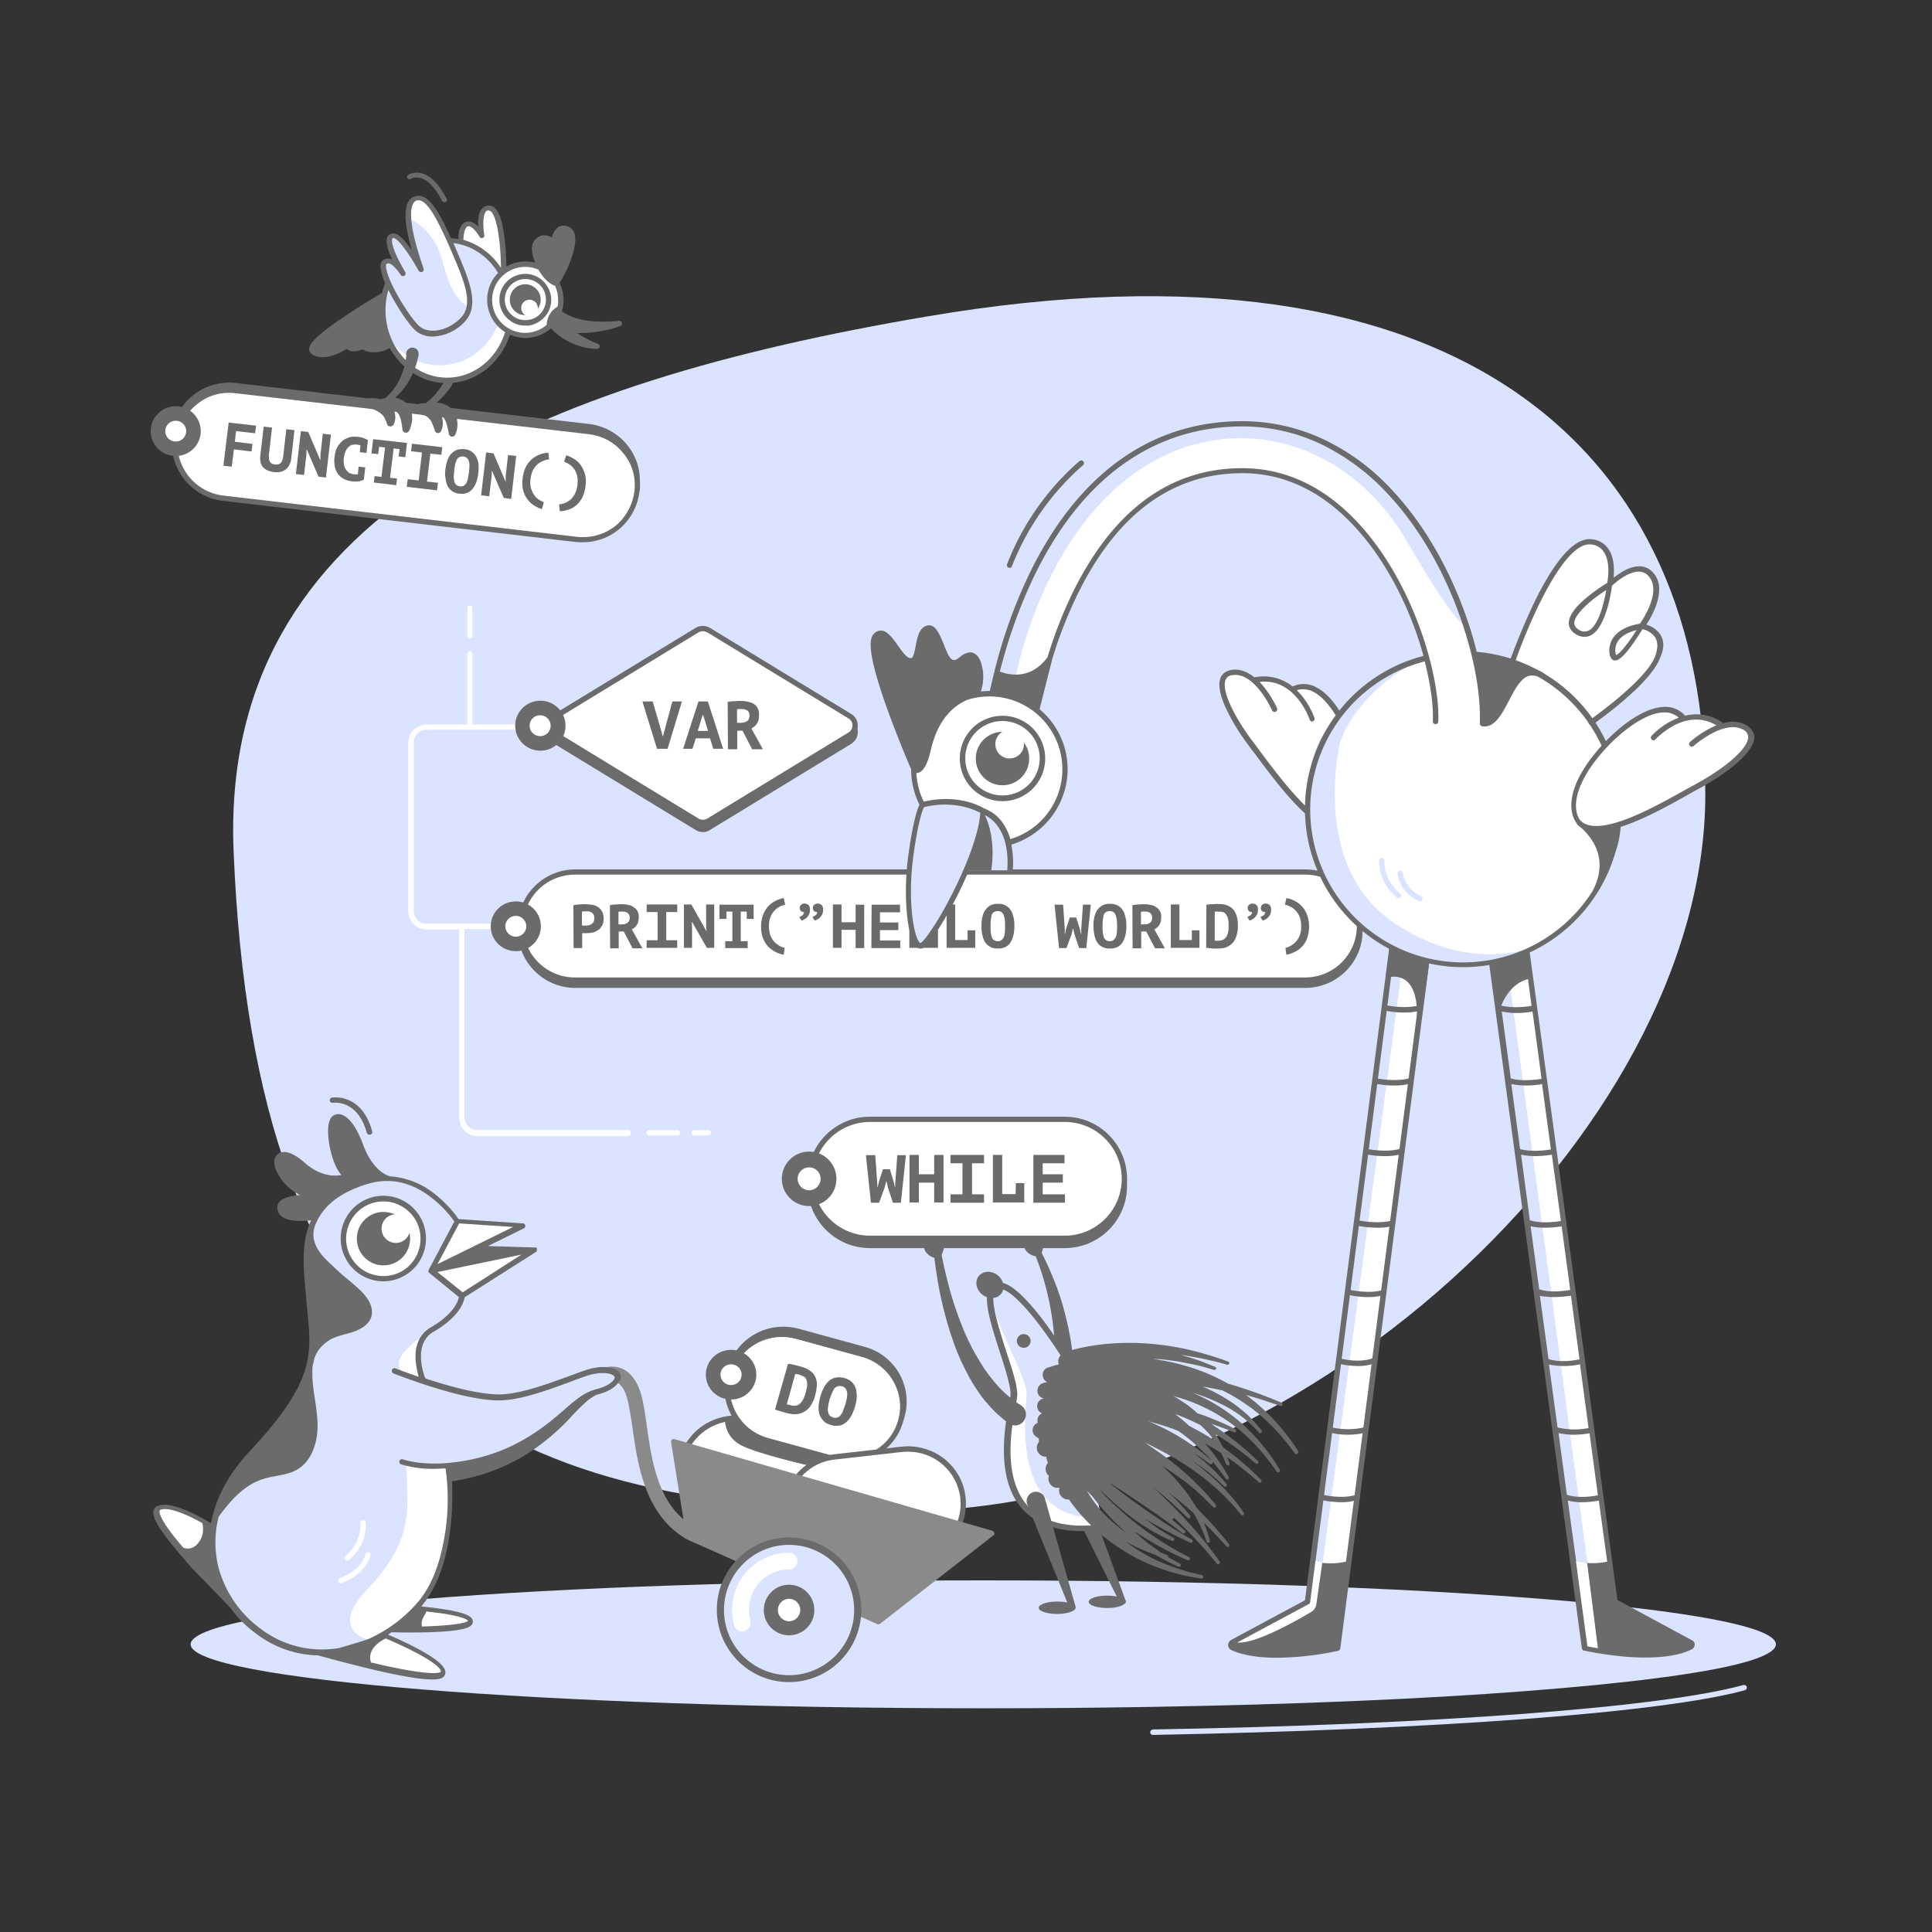 <?xml version="1.0" encoding="UTF-8"?><svg version="1.1" xmlns="http://www.w3.org/2000/svg" xmlns:xlink="http://www.w3.org/1999/xlink" viewBox="0 0 1500 1500" width="1500" height="1500" x="0px" y="0px">
    
    
    <rect x="0" y="0" width="1500" height="1500" fill="#333333" stroke="none"/>
    
    
    <!-- ITEM 0 -->
    <g>
        <defs>
            <clipPath id="clip-path-id-viewbox-item-0">
                <rect x="0.0" y="0.0" width="617.5" height="509.3"/>
            </clipPath>
        </defs>
        <g transform="translate(181.0 230.0) rotate(0.0 571.5 471.5) scale(1.851 1.852)">
            <g clip-path="url(#clip-path-id-viewbox-item-0)" transform="translate(-0.0 -0.0)">
                

<g>
	<path d="M617.5,208.9c0,141.9-172,300.6-337.5,300.4c-173.1-0.2-270.8-57-279.8-276.7C-5.6,90.8,127.7,36.2,290.9,8.5   C517.4-30.1,617.5,67,617.5,208.9z" style="fill:#dae3ff;"/>
</g>

            </g>
        </g>
    </g>
    
    <!-- ITEM 1 -->
    <g>
        <defs>
            <clipPath id="clip-path-id-viewbox-item-1">
                <rect x="0.0" y="0.0" width="127.8" height="222.4"/>
            </clipPath>
        </defs>
        <g transform="translate(317.0 470.0) rotate(0.0 117.5 206.0) scale(1.839 1.853)">
            <g clip-path="url(#clip-path-id-viewbox-item-1)" transform="translate(-0.0 -0.0)">
                

<g>
	<path d="M92.7,219.8H29.1c-3,0-5.4-2.4-5.4-5.4v-78.8H47c0.6,0,1.1-0.5,1.1-1.1s-0.5-1.1-1.1-1.1H22.6l0,0l0,0H7.7   c-3,0-5.4-2.4-5.4-5.4V57.5c0-3,2.4-5.4,5.4-5.4h47.8c0.6,0,1.1-0.5,1.1-1.1s-0.5-1.1-1.1-1.1H27.1V20.4c0-0.6-0.5-1.1-1.1-1.1   s-1.1,0.5-1.1,1.1v29.5H7.7c-4.2,0-7.7,3.4-7.7,7.7v70.5c0,4.2,3.4,7.7,7.7,7.7h13.8v78.9c0,4.2,3.4,7.7,7.7,7.7h63.6   c0.6,0,1.1-0.5,1.1-1.1C93.9,220.3,93.4,219.8,92.7,219.8z" style="fill:#FFFFFF;"/>
	<g>
		<path d="M113.6,222.1h-12c-0.6,0-1.1-0.5-1.1-1.1s0.5-1.1,1.1-1.1h12c0.6,0,1.1,0.5,1.1,1.1S114.3,222.1,113.6,222.1z    " style="fill:#FFFFFF;"/>
	</g>
	<g>
		<path d="M126.7,222.1h-6c-0.6,0-1.1-0.5-1.1-1.1s0.5-1.1,1.1-1.1h6c0.6,0,1.1,0.5,1.1,1.1S127.3,222.1,126.7,222.1z" style="fill:#FFFFFF;"/>
	</g>
	<g>
		<path d="M26,14c-0.6,0-1.1-0.5-1.1-1.1V1.1C24.9,0.5,25.4,0,26,0s1.1,0.5,1.1,1.1v11.8C27.1,13.4,26.6,14,26,14z" style="fill:#FFFFFF;"/>
	</g>
</g>

            </g>
        </g>
    </g>
    
    <!-- ITEM 2 -->
    <g>
        <defs>
            <clipPath id="clip-path-id-viewbox-item-2">
                <rect x="0.0" y="0.0" width="365.1" height="50.0"/>
            </clipPath>
        </defs>
        <g transform="translate(381.0 675.0) rotate(0.0 338.5 46.0) scale(1.854 1.84)">
            <g clip-path="url(#clip-path-id-viewbox-item-2)" transform="translate(-0.0 -0.0)">
                

<g>
	<g>
		<g>
			<path d="M365.1,24c0-13.2-10.8-24-24-24H35.4c-13.2,0-24,10.8-24,24c0,0.3,0,0.6,0,1c0,0.3,0,0.6,0,1     c0,13.2,10.8,24,24,24h305.7c13.2,0,24-10.8,24-24c0-0.3,0-0.6,0-1C365,24.6,365.1,24.3,365.1,24z" style="fill:#6b6b6b;"/>
			<path d="M341.1,2.2H35.3c-12,0-21.7,9.7-21.7,21.7s9.7,21.7,21.7,21.7H341c12,0,21.7-9.7,21.7-21.7     C362.8,12,353.1,2.2,341.1,2.2z" style="fill:#FFFFFF;"/>
		</g>
		<g>
			<g>
				<path d="M34.6,15.1c0.7-0.1,1.5-0.3,2.4-0.3c0.9-0.1,1.8-0.1,2.6-0.1c0.9,0,1.8,0.1,2.7,0.2s1.7,0.4,2.5,0.9      c0.7,0.4,1.3,1,1.8,1.9c0.4,0.8,0.7,1.8,0.7,3.1c0,1.1-0.2,2.1-0.6,2.8s-0.9,1.5-1.6,1.9c-0.7,0.5-1.4,0.9-2.2,1.1      c-0.9,0.2-1.7,0.3-2.6,0.3c-0.1,0-0.2,0-0.4,0s-0.4,0-0.6,0s-0.4,0-0.6,0s-0.3,0-0.4,0v6.3h-3.6L34.6,15.1L34.6,15.1z       M39.9,17.7c-0.3,0-0.7,0-1,0s-0.6,0.1-0.7,0.1v5.9c0.1,0,0.2,0,0.3,0s0.3,0,0.4,0s0.3,0,0.4,0s0.3,0,0.3,0c0.5,0,0.9,0,1.4-0.1      c0.4-0.1,0.9-0.3,1.2-0.5s0.7-0.6,0.9-1s0.3-1,0.3-1.6s-0.1-1-0.3-1.4s-0.5-0.7-0.8-0.9s-0.7-0.4-1.2-0.5      C40.8,17.7,40.3,17.7,39.9,17.7z" style="fill:#6b6b6b;"/>
			</g>
			<g>
				<path d="M49.9,15.1c0.4-0.1,0.8-0.1,1.3-0.2c0.4-0.1,0.9-0.1,1.4-0.1c0.4,0,0.9-0.1,1.3-0.1s0.8,0,1.2,0      c0.9,0,1.7,0.1,2.5,0.3c0.8,0.1,1.6,0.4,2.2,0.9c0.6,0.4,1.2,0.9,1.6,1.6S62,19,62,20c0,0.7-0.1,1.4-0.2,1.9      c-0.1,0.6-0.3,1-0.6,1.5s-0.6,0.8-0.9,1.1c-0.4,0.3-0.8,0.6-1.2,0.8l4.4,8h-4.1l-3.7-7.1h-2.1v7.1H50L49.9,15.1L49.9,15.1z       M55.4,17.8c-0.4,0-0.7,0-1.1,0s-0.6,0-0.8,0.1v5.3h1.4c1,0,1.8-0.2,2.4-0.7c0.6-0.4,0.9-1.2,0.9-2.2c0-0.8-0.3-1.4-0.7-1.8      C57,18.1,56.3,17.8,55.4,17.8z" style="fill:#6b6b6b;"/>
			</g>
			<g>
				<path d="M65.3,29.9h4.6V18h-4.6v-3.2h12.8V18h-4.6v11.9h4.6v3.2H65.3V29.9z" style="fill:#6b6b6b;"/>
			</g>
			<g>
				<path d="M84.4,22.3h-0.2l0.1,2.2v8.6h-3.4V14.8H84L90.3,26h0.1l-0.2-2.2v-9h3.4v18.3h-3.1L84.4,22.3z" style="fill:#6b6b6b;"/>
			</g>
			<g>
				<path d="M98.2,30.3h3V17.8h-2.5v3.1h-2.9v-6h14.3v6h-2.9v-3.1h-2.5v12.5h2.9v2.9h-9.4V30.3z" style="fill:#6b6b6b;"/>
			</g>
			<g>
				<path d="M122.7,36c-1.2-0.2-2.4-0.6-3.5-1.2s-2.2-1.3-3.1-2.3s-1.6-2.2-2.1-3.5s-0.8-3-0.8-4.9      c0-1.8,0.3-3.4,0.8-4.8s1.2-2.6,2.1-3.6s1.9-1.8,3.1-2.4s2.3-1,3.5-1.2l0.6,2.8c-0.6,0.1-1.3,0.4-2.1,0.7      c-0.8,0.4-1.5,0.9-2.2,1.6s-1.3,1.6-1.8,2.7s-0.7,2.5-0.7,4.2c0,1.6,0.3,2.9,0.7,4c0.5,1.1,1.1,2,1.8,2.7s1.5,1.2,2.2,1.6      s1.4,0.6,1.9,0.7L122.7,36z" style="fill:#6b6b6b;"/>
			</g>
			<g>
				<path d="M129.4,16.3c0-0.2,0-0.4,0.1-0.7c0.1-0.2,0.2-0.4,0.4-0.6c0.2-0.2,0.4-0.3,0.6-0.4c0.3-0.1,0.5-0.2,0.9-0.2      c0.3,0,0.7,0.1,1,0.2s0.6,0.3,0.8,0.6c0.2,0.2,0.3,0.5,0.4,0.8s0.1,0.6,0.1,1c0,0.7-0.1,1.3-0.3,1.8s-0.6,1-1,1.5      c-0.2,0.2-0.4,0.4-0.6,0.5c-0.3,0.1-0.5,0.3-0.7,0.4s-0.4,0.2-0.6,0.3c-0.1,0.1-0.3,0.1-0.3,0.1l-1-1.5c0.2-0.1,0.4-0.1,0.6-0.3      c0.2-0.1,0.4-0.3,0.7-0.4c0.2-0.1,0.4-0.4,0.5-0.6s0.2-0.5,0.2-0.8c-0.5,0-0.9-0.1-1.3-0.4C129.6,17.3,129.4,16.8,129.4,16.3z       M134.9,16.3c0-0.2,0-0.4,0.1-0.7c0.1-0.2,0.2-0.4,0.4-0.6c0.2-0.2,0.4-0.3,0.6-0.4c0.3-0.1,0.5-0.2,0.9-0.2      c0.3,0,0.7,0.1,1,0.2s0.6,0.3,0.8,0.6c0.2,0.2,0.3,0.5,0.4,0.8s0.1,0.6,0.1,1c0,0.7-0.1,1.3-0.3,1.8s-0.6,1-1,1.5      c-0.2,0.2-0.4,0.4-0.6,0.5c-0.3,0.1-0.5,0.3-0.7,0.4s-0.4,0.2-0.6,0.3c-0.1,0.1-0.3,0.1-0.3,0.1l-1-1.5c0.2-0.1,0.4-0.1,0.6-0.3      c0.2-0.1,0.4-0.3,0.7-0.4c0.2-0.1,0.4-0.4,0.5-0.6s0.2-0.5,0.2-0.8c-0.5,0-0.9-0.1-1.3-0.4C135.1,17.3,134.9,16.8,134.9,16.3z" style="fill:#6b6b6b;"/>
			</g>
			<g>
				<path d="M152.8,25.5h-5.9v7.6h-3.6V14.8h3.6v7.5h5.9v-7.4h3.6v18.3h-3.6V25.5z" style="fill:#6b6b6b;"/>
			</g>
			<g>
				<path d="M159.5,14.9h11.9v3.2H163v4.3h7.7v3.2H163V30h8.5v3.2h-12.1L159.5,14.9L159.5,14.9z" style="fill:#6b6b6b;"/>
			</g>
			<g>
				<path d="M184.1,25.7h3.2v7.4h-12V14.8h3.6v15h5.2L184.1,25.7L184.1,25.7z" style="fill:#6b6b6b;"/>
			</g>
			<g>
				<path d="M199.7,25.7h3.2v7.4h-12V14.8h3.6v15h5.2L199.7,25.7L199.7,25.7z" style="fill:#6b6b6b;"/>
			</g>
			<g>
				<path d="M205.5,24c0-1.5,0.1-2.8,0.4-4s0.7-2.2,1.3-3c0.6-0.8,1.3-1.4,2.2-1.9c0.9-0.4,1.9-0.6,3-0.6      c1.2,0,2.3,0.2,3.2,0.7c0.9,0.5,1.6,1.1,2.1,1.9c0.6,0.8,0.9,1.8,1.2,3c0.3,1.2,0.4,2.4,0.4,3.8c0,3-0.6,5.3-1.7,7      s-2.9,2.5-5.2,2.5c-1.3,0-2.3-0.2-3.2-0.7c-0.9-0.5-1.6-1.1-2.1-1.9c-0.6-0.8-0.9-1.8-1.2-3C205.6,26.7,205.5,25.4,205.5,24z       M209.3,24c0,0.9,0,1.7,0.1,2.5c0.1,0.7,0.2,1.4,0.4,2s0.5,1,0.9,1.3s0.9,0.5,1.6,0.5c0.6,0,1.1-0.1,1.5-0.4s0.7-0.6,1-1.2      s0.4-1.2,0.5-2s0.1-1.7,0.1-2.8c0-0.9,0-1.6-0.1-2.4c-0.1-0.7-0.2-1.4-0.4-2c-0.2-0.6-0.5-1-0.9-1.4s-1-0.5-1.7-0.5      c-1.2,0-2.1,0.5-2.5,1.6C209.5,20.4,209.3,21.9,209.3,24z" style="fill:#6b6b6b;"/>
			</g>
			<g>
				<path d="M240.4,25.1v2.2h0.1l0.4-2.1l1.6-4.9h2.7l1.5,4.9l0.5,2.1h0.1v-2.2l0.7-10.2h3.3l-1.9,18.3h-3l-1.9-5.7      l-0.6-2.5h-0.1l-0.6,2.5l-2.1,5.7H238l-1.9-18.3h3.6L240.4,25.1z" style="fill:#6b6b6b;"/>
			</g>
			<g>
				<path d="M252.4,24c0-1.5,0.1-2.8,0.4-4s0.7-2.2,1.3-3c0.6-0.8,1.3-1.4,2.2-1.9c0.9-0.4,1.9-0.6,3-0.6      c1.2,0,2.3,0.2,3.2,0.7s1.6,1.1,2.1,1.9c0.6,0.8,0.9,1.8,1.2,3c0.3,1.2,0.4,2.4,0.4,3.8c0,3-0.6,5.3-1.7,7      c-1.1,1.7-2.9,2.5-5.2,2.5c-1.3,0-2.3-0.2-3.2-0.7c-0.9-0.5-1.6-1.1-2.1-1.9c-0.6-0.8-0.9-1.8-1.2-3      C252.6,26.7,252.4,25.4,252.4,24z M256.2,24c0,0.9,0,1.7,0.1,2.5c0.1,0.7,0.2,1.4,0.4,2s0.5,1,0.9,1.3c0.4,0.3,0.9,0.5,1.6,0.5      c0.6,0,1.1-0.1,1.5-0.4c0.4-0.3,0.7-0.6,1-1.2s0.4-1.2,0.5-2c0.1-0.8,0.1-1.7,0.1-2.8c0-0.9,0-1.6-0.1-2.4      c-0.1-0.7-0.2-1.4-0.4-2s-0.5-1-0.9-1.4c-0.4-0.3-1-0.5-1.7-0.5c-1.2,0-2.1,0.5-2.5,1.6C256.4,20.4,256.2,21.9,256.2,24z" style="fill:#6b6b6b;"/>
			</g>
			<g>
				<path d="M268.7,15.1c0.4-0.1,0.8-0.1,1.3-0.2c0.4-0.1,0.9-0.1,1.4-0.1c0.4,0,0.9-0.1,1.3-0.1c0.4,0,0.8,0,1.2,0      c0.9,0,1.7,0.1,2.5,0.3c0.8,0.1,1.6,0.4,2.2,0.9c0.6,0.4,1.2,0.9,1.6,1.6c0.4,0.7,0.6,1.5,0.6,2.5c0,0.7-0.1,1.4-0.2,1.9      c-0.1,0.5-0.3,1-0.6,1.5c-0.3,0.5-0.6,0.8-0.9,1.1c-0.4,0.3-0.8,0.6-1.2,0.8l4.4,8h-4.1l-3.7-7.1h-2.1v7.1h-3.6L268.7,15.1      L268.7,15.1z M274.2,17.8c-0.4,0-0.7,0-1.1,0c-0.4,0-0.6,0-0.8,0.1v5.3h1.4c1,0,1.8-0.2,2.4-0.7c0.6-0.4,0.9-1.2,0.9-2.2      c0-0.8-0.3-1.4-0.7-1.8S275.1,17.8,274.2,17.8z" style="fill:#6b6b6b;"/>
			</g>
			<g>
				<path d="M293.6,25.7h3.2v7.4h-12V14.8h3.6v15h5.2L293.6,25.7L293.6,25.7z" style="fill:#6b6b6b;"/>
			</g>
			<g>
				<path d="M299.7,14.9c0.1,0,0.4,0,0.8-0.1c0.4,0,0.8-0.1,1.3-0.1s1,0,1.5-0.1c0.5,0,1,0,1.4,0c1.6,0,2.9,0.2,4,0.7      c1,0.5,1.9,1.1,2.5,1.9s1,1.8,1.3,2.9s0.4,2.4,0.4,3.7c0,1.2-0.1,2.4-0.4,3.5c-0.3,1.2-0.7,2.2-1.3,3.1s-1.5,1.6-2.6,2.2      s-2.6,0.8-4.3,0.8c-0.3,0-0.6,0-1.1,0c-0.4,0-0.9,0-1.3-0.1c-0.5,0-0.9,0-1.3-0.1c-0.4-0.1-0.7-0.1-1-0.1L299.7,14.9L299.7,14.9      z M304.9,17.8c-0.3,0-0.6,0-1,0c-0.3,0-0.6,0-0.7,0.1v12.2c0.1,0,0.2,0,0.3,0s0.3,0,0.4,0s0.3,0,0.4,0c0.1,0,0.3,0,0.3,0      c1,0,1.8-0.2,2.4-0.6s1-0.9,1.3-1.5s0.5-1.3,0.6-2.1c0.1-0.7,0.1-1.5,0.1-2.3c0-0.7,0-1.3-0.1-2.1c-0.1-0.7-0.3-1.4-0.6-1.9      c-0.3-0.6-0.7-1.1-1.3-1.5C306.7,18,305.9,17.8,304.9,17.8z" style="fill:#6b6b6b;"/>
			</g>
			<g>
				<path d="M317,16.3c0-0.2,0-0.4,0.1-0.7s0.2-0.4,0.4-0.6s0.4-0.3,0.6-0.4c0.3-0.1,0.5-0.2,0.9-0.2      c0.3,0,0.7,0.1,1,0.2s0.6,0.3,0.8,0.6c0.2,0.2,0.3,0.5,0.4,0.8c0.1,0.3,0.1,0.6,0.1,1c0,0.7-0.1,1.3-0.3,1.8s-0.6,1-1,1.5      c-0.2,0.2-0.4,0.4-0.6,0.5c-0.3,0.1-0.5,0.3-0.7,0.4s-0.4,0.2-0.6,0.3c-0.1,0.1-0.3,0.1-0.3,0.1l-1-1.5c0.2-0.1,0.4-0.1,0.6-0.3      c0.2-0.1,0.4-0.3,0.7-0.4c0.2-0.1,0.4-0.4,0.5-0.6s0.2-0.5,0.2-0.8c-0.5,0-0.9-0.1-1.3-0.4C317.2,17.3,317,16.8,317,16.3z       M322.5,16.3c0-0.2,0-0.4,0.1-0.7c0.1-0.2,0.2-0.4,0.4-0.6s0.4-0.3,0.6-0.4c0.3-0.1,0.5-0.2,0.9-0.2c0.3,0,0.7,0.1,1,0.2      s0.6,0.3,0.8,0.6c0.2,0.2,0.3,0.5,0.4,0.8c0.1,0.3,0.1,0.6,0.1,1c0,0.7-0.1,1.3-0.3,1.8c-0.2,0.6-0.6,1-1,1.5      c-0.2,0.2-0.4,0.4-0.6,0.5c-0.3,0.1-0.5,0.3-0.7,0.4s-0.4,0.2-0.6,0.3c-0.1,0.1-0.3,0.1-0.3,0.1l-1-1.5c0.2-0.1,0.4-0.1,0.6-0.3      c0.2-0.1,0.4-0.3,0.7-0.4c0.2-0.1,0.4-0.4,0.5-0.6s0.2-0.5,0.2-0.8c-0.5,0-0.9-0.1-1.3-0.4C322.7,17.3,322.5,16.8,322.5,16.3z" style="fill:#6b6b6b;"/>
			</g>
			<g>
				<path d="M332.8,33.1c0.5-0.1,1.2-0.3,1.9-0.7c0.7-0.4,1.5-0.9,2.2-1.6s1.3-1.6,1.8-2.7s0.7-2.4,0.7-4      c0-1.7-0.2-3.1-0.7-4.2s-1.1-2-1.8-2.7s-1.4-1.2-2.2-1.6s-1.5-0.6-2.1-0.7l0.6-2.8c1.2,0.2,2.4,0.6,3.5,1.2      c1.2,0.6,2.2,1.4,3.1,2.4c0.9,1,1.6,2.2,2.1,3.6s0.8,3,0.8,4.8s-0.3,3.5-0.8,4.9s-1.2,2.6-2.1,3.5c-0.9,1-1.9,1.8-3.1,2.3      c-1.2,0.6-2.3,1-3.5,1.2L332.8,33.1z" style="fill:#6b6b6b;"/>
			</g>
		</g>
	</g>
	<g>
		<g>
			<circle cx="10.5" cy="24" r="10.5" style="fill:#6b6b6b;"/>
		</g>
		<g>
			<circle cx="10.5" cy="24" r="4.4" style="fill:#FFFFFF;"/>
		</g>
	</g>
</g>

            </g>
        </g>
    </g>
    
    <!-- ITEM 3 -->
    <g>
        <defs>
            <clipPath id="clip-path-id-viewbox-item-3">
                <rect x="0.0" y="0.0" width="84.6" height="51.1"/>
            </clipPath>
        </defs>
        <g transform="translate(522.0 1112.0) rotate(-147.56 80.5 48.5) scale(1.903 1.898)">
            <g clip-path="url(#clip-path-id-viewbox-item-3)" transform="translate(-0.0 -0.0)">
                

<g>
	<g>
		<g>
			<path d="M63.1,46.6l-28.2,3.2C22.4,51.2,11,42.2,9.6,29.7l0,0C8.2,17.2,17.2,5.8,29.7,4.4l28.2-3.2     c12.5-1.4,23.9,7.6,25.3,20.1l0,0C84.7,33.9,75.7,45.2,63.1,46.6z" style="fill:#FFFFFF;"/>
			<path d="M32.3,51.1c-5.4,0-10.6-1.8-14.9-5.2c-5-4-8.2-9.7-8.9-16.1c-1.5-13.1,8-25,21.1-26.5l28.2-3.2     c6.4-0.7,12.6,1.1,17.7,5c5,4,8.2,9.7,8.9,16.1c1.5,13.1-8,25-21.1,26.5l0,0l-28.2,3.2C34.2,51,33.2,51.1,32.3,51.1z M60.6,2.2     c-0.8,0-1.6,0-2.5,0.1L29.9,5.5C18,6.8,9.4,17.7,10.8,29.6C12.1,41.5,23,50.1,34.9,48.7l28.2-3.2C75,44.2,83.6,33.3,82.2,21.4     C80.9,10.4,71.5,2.2,60.6,2.2z M63.1,46.6L63.1,46.6L63.1,46.6z" style="fill:#6b6b6b;"/>
		</g>
	</g>
	<g>
		<g>
			<circle cx="10.5" cy="29.6" r="10.5" style="fill:#6b6b6b;"/>
		</g>
		<g>
			<circle cx="10.5" cy="29.6" r="4.4" style="fill:#FFFFFF;"/>
		</g>
	</g>
</g>

            </g>
        </g>
    </g>
    
    <!-- ITEM 4 -->
    <g>
        <defs>
            <clipPath id="clip-path-id-viewbox-item-4">
                <rect x="0.0" y="0.0" width="665.3" height="65.0"/>
            </clipPath>
        </defs>
        <g transform="translate(148.0 1227.0) rotate(0.0 615.5 60.0) scale(1.85 1.846)">
            <g clip-path="url(#clip-path-id-viewbox-item-4)" transform="translate(-0.0 -0.0)">
                

<g>
	<g>
		<path d="M665.3,26.9c0,2.6-4.7,5.2-13.3,7.6c-16.9,4.7-49.2,8.8-92.1,12.1s-96.5,5.6-156,6.6    c-22.9,0.4-46.7,0.6-71.2,0.6C149,53.8,0,41.7,0,26.9C0,12,148.9,0,332.7,0S665.3,12,665.3,26.9z" style="fill:#dae3ff;"/>
	</g>
	<g>
		<path d="M403.8,65c-0.6,0-1.1-0.5-1.1-1.1s0.5-1.1,1.1-1.2c58.2-1,112.2-3.3,156-6.6c43.6-3.3,75.3-7.5,91.9-12.1    c0.6-0.1,1.2,0.2,1.4,0.8c0.1,0.6-0.2,1.2-0.8,1.4c-16.7,4.6-48.7,8.8-92.4,12.1C516,61.6,462.1,63.9,403.8,65L403.8,65z" style="fill:#dae3ff;"/>
	</g>
</g>

            </g>
        </g>
    </g>
    
    <!-- ITEM 5 -->
    <g>
        <defs>
            <clipPath id="clip-path-id-viewbox-item-5">
                <rect x="0.0" y="0.0" width="55.6" height="22.4"/>
            </clipPath>
        </defs>
        <g transform="translate(563.0 1098.0) rotate(0.0 50.0 20.0) scale(1.799 1.786)">
            <g clip-path="url(#clip-path-id-viewbox-item-5)" transform="translate(-0.0 -0.0)">
                

<path d="M0,3.8c0.3,2.1,1.5,6.8,6.7,9.6c7,3.8,29.8,9,29.8,9s10.5-4.2,16.4-4.7c0.1,0,0.3,0,0.4-0.1l2.3-0.4  c-1.2-4.2-3.5-7.9-6.8-10.9C44.1,2,38-0.3,31.6,0L3.3,1.2c-1.1,0-2.1,0.2-3.1,0.3C-0.1,2.2,0,3.8,0,3.8z" style="fill:#6b6b6b;"/>

            </g>
        </g>
    </g>
    
    <!-- ITEM 6 -->
    <g>
        <defs>
            <clipPath id="clip-path-id-viewbox-item-6">
                <rect x="0.0" y="0.0" width="83.6" height="57.7"/>
            </clipPath>
        </defs>
        <g transform="translate(548.0 1030.0) rotate(0.0 78.0 53.0) scale(1.866 1.837)">
            <g clip-path="url(#clip-path-id-viewbox-item-6)" transform="translate(-0.0 -0.0)">
                

<g>
	<g>
		<g>
			<path d="M66,8.5L38.7,0.9C32.5-0.8,26,0,20.5,3.1c-5.6,3.2-9.6,8.3-11.3,14.5c-0.1,0.3-0.2,0.7-0.3,1.1     c-0.1,0.3-0.2,0.7-0.3,1c-3.5,12.7,4,26,16.7,29.5l27.3,7.6l0,0c2.1,0.6,4.3,0.9,6.4,0.9c4.1,0,8.1-1,11.8-3.1     c5.6-3.2,9.6-8.3,11.3-14.5c0.1-0.3,0.2-0.7,0.3-1c0.1-0.3,0.2-0.7,0.3-1C86.2,25.3,78.8,12,66,8.5z M53.8,52.6L26.5,45     c-5.6-1.5-10.3-5.2-13.1-10.2c-2.7-4.7-3.5-10.2-2.3-15.5c1.7-5.2,5.2-9.4,9.9-12.1c3.3-1.9,7-2.8,10.7-2.8     c1.9,0,3.9,0.3,5.8,0.8l27.3,7.6c11.2,3.1,18,14.5,15.4,25.7C76.6,49.4,65,55.7,53.8,52.6z" style="fill:#6b6b6b;"/>
			<path d="M69.8,52.7c5-2.9,8.7-7.5,10.2-13.1C83.2,28,76.4,16,64.8,12.8L37.5,5.2c-1.9-0.5-3.9-0.8-5.8-0.8     c-3.7,0-7.4,1-10.7,2.8c-5,2.9-8.7,7.5-10.2,13.1C7.6,31.9,14.4,43.9,26,47.1l27.3,7.6l0,0C58.8,56.2,64.7,55.5,69.8,52.7z" style="fill:#FFFFFF;"/>
		</g>
		<g>
			<path d="M34.2,15.7c0.2,0,0.4,0.1,0.9,0.1c0.4,0.1,0.9,0.2,1.4,0.3s1.1,0.3,1.6,0.4c0.6,0.1,1,0.3,1.5,0.4     c1.7,0.5,3,1.1,4,1.9c1,0.8,1.7,1.7,2.1,2.8c0.4,1,0.6,2.2,0.5,3.4s-0.3,2.6-0.7,4c-0.3,1.3-0.8,2.5-1.4,3.6     c-0.6,1.1-1.3,2.1-2.3,2.8s-2.1,1.3-3.4,1.5c-1.3,0.3-2.9,0.1-4.8-0.4c-0.3-0.1-0.7-0.2-1.1-0.3s-0.9-0.3-1.4-0.4     c-0.4-0.1-0.9-0.3-1.3-0.4c-0.4-0.1-0.7-0.3-1-0.4L34.2,15.7z M38.9,20.3c-0.3-0.1-0.7-0.2-1-0.2C37.6,20,37.3,20,37.2,20     l-3.5,12.8c0.1,0,0.2,0.1,0.3,0.1c0.1,0.1,0.3,0.1,0.4,0.1s0.3,0.1,0.4,0.1s0.3,0.1,0.3,0.1c1,0.3,1.9,0.3,2.7,0.1     c0.7-0.2,1.3-0.6,1.8-1.2c0.5-0.6,0.9-1.2,1.2-2c0.3-0.8,0.6-1.6,0.8-2.4c0.2-0.7,0.3-1.4,0.5-2.2c0.1-0.8,0.1-1.5,0-2.2     s-0.4-1.3-0.9-1.9C40.6,21,39.9,20.6,38.9,20.3z" style="fill:#6b6b6b;"/>
			<path d="M47.6,29.7c0.4-1.6,1-2.9,1.6-4.1c0.6-1.2,1.4-2.1,2.2-2.8s1.8-1.1,2.8-1.3s2.2-0.1,3.4,0.2     c1.3,0.4,2.4,0.9,3.1,1.7c0.8,0.7,1.3,1.6,1.7,2.7c0.3,1,0.4,2.2,0.4,3.5s-0.3,2.7-0.7,4.1c-0.9,3.1-2.1,5.4-3.8,6.8     c-1.7,1.4-3.7,1.8-6.2,1.1c-1.3-0.4-2.4-0.9-3.1-1.7s-1.3-1.6-1.7-2.7c-0.3-1-0.4-2.2-0.4-3.5C47,32.6,47.2,31.2,47.6,29.7z      M51.5,30.8c-0.3,0.9-0.4,1.8-0.6,2.7c-0.1,0.8-0.2,1.6-0.1,2.2c0.1,0.7,0.3,1.2,0.6,1.7c0.3,0.4,0.9,0.8,1.6,1     c0.6,0.2,1.2,0.2,1.7,0c0.5-0.1,0.9-0.4,1.3-0.9s0.8-1.1,1.1-1.9c0.3-0.8,0.6-1.8,1-2.9c0.3-0.9,0.4-1.8,0.6-2.6     c0.1-0.8,0.2-1.6,0.1-2.2s-0.3-1.2-0.6-1.7c-0.3-0.5-0.9-0.8-1.6-1c-1.3-0.3-2.3,0-3.1,0.9C52.9,27.1,52.1,28.7,51.5,30.8z" style="fill:#6b6b6b;"/>
		</g>
	</g>
	<g>
		<g>
			<circle cx="10.5" cy="20.3" r="10.5" style="fill:#6b6b6b;"/>
		</g>
		<g>
			<circle cx="10.5" cy="20.3" r="4.4" style="fill:#FFFFFF;"/>
		</g>
	</g>
</g>

            </g>
        </g>
    </g>
    
    <!-- ITEM 7 -->
    <g>
        <defs>
            <clipPath id="clip-path-id-viewbox-item-7">
                <rect x="0.0" y="0.0" width="157.484" height="162.808"/>
            </clipPath>
        </defs>
        <g transform="translate(717.0 953.0) rotate(0.0 145.5 150.0) scale(1.848 1.843)">
            <g clip-path="url(#clip-path-id-viewbox-item-7)" transform="translate(-0.0 -0.0)">
                <title>porcupine_hedgehog</title><g id="Layer_2-i7" data-name="Layer 2"><g id="porcupine_hedgehog-i7"><path d="M84.715,158.408l.1-.1a1.421,1.421,0,0,0,.2-.6v-.2a.367.367,0,0,0-.1-.3l-16.5-45.3a.758.758,0,0,0-.2-.4,3.958,3.958,0,0,0-7.1,3.5l20.1,40.5a17.281,17.281,0,0,0-4.1-.4c-4.3,0-7.7,1.2-7.7,2.6s3.5,2.6,7.7,2.6c3.4,0,6.2-.7,7.2-1.7.3-.1.3-.2.4-.2Z" fill="#6b6b6b"/><path d="M60.515,55.908s-23.1-38-30.9-30.5c-6,5.8,9.8,37.4,8.5,46-1.2,8.5-15.9,61.3,37.4,54.8" fill="#fff"/><path d="M43.315,70.208c-.2,7.9-7.4,53.9,31.4,52l-14.1-66.3s-23.1-38-30.9-30.5C24.315,31.908,43.515,61.508,43.315,70.208Z" fill="#dae3ff"/><path d="M63.715,160.808a1.421,1.421,0,0,0,.2-.6v-.4l-12.9-45.6c0-.1-.1-.3-.1-.4a3.927,3.927,0,0,0-7.3,2.9l16.8,41.3a18.5,18.5,0,0,0-4.3-.4c-4.3,0-7.7,1.2-7.7,2.6s3.5,2.6,7.7,2.6c3.3,0,6.1-.7,7.2-1.7C63.515,161.108,63.615,160.908,63.715,160.808Z" fill="#6b6b6b"/><ellipse cx="27.919" cy="24.202" rx="5.2" ry="6" transform="translate(-8.477 30.57) rotate(-50.844)" fill="#6b6b6b"/><circle cx="42.115" cy="47.808" r="2.9" fill="#6b6b6b"/><path d="M157.315,94.008a100.221,100.221,0,0,0-8.9-11.7c-1.6-1.8-3.4-3.6-5.2-5.3-.9-.9-1.8-1.6-2.8-2.5a17.41,17.41,0,0,0-1.4-1.2l-1.5-1.2c-.6-.5-1.3-1-2-1.5,4.9,1.3,9.6,2.9,14.4,4.6h0a.7.7,0,0,0,.9-.4.819.819,0,0,0-.4-1,207.627,207.627,0,0,0-21.7-7.8,1.268,1.268,0,0,0-.6-.1,79.985,79.985,0,0,0-17-7.3,92.9,92.9,0,0,0-14.6-3.2h1.1c2.1.1,4.1.3,6.2.6l1.5.2c.5.1,1,.1,1.5.2l3.1.6,1.5.3,1.5.3,3.1.7c.5.1,1,.3,1.5.4l1.5.4,3,.9h0a.87.87,0,0,0,.9-.4c.1-.4,0-.8-.4-.9l-3-1.2-1.5-.6-1.5-.6-3-1-1.5-.5c-.5-.1-1-.3-1.5-.4l-2.4-.7a25.123,25.123,0,0,1,2.7.4,138.456,138.456,0,0,1,16.7,3.7.807.807,0,0,0,.9-.4c.1-.4,0-.8-.4-.9a137.767,137.767,0,0,0-16.6-5,111.092,111.092,0,0,0-17.3-2.6,104.637,104.637,0,0,0-17.7.2,88.931,88.931,0,0,0-8.8,1.3c-1.5.3-2.9.6-4.4,1-.7.2-1.5.4-2.2.6a4.875,4.875,0,0,0-1.1.4l-.4.1c-1.9-2.9-5.1-7.8-8.7-12.7-7.9-10.5-14-16.1-18.3-16.6a5,5,0,0,0-4.1,1.3c-4.1,3.9-.3,15.7,3.7,28.1,2.4,7.5,4.9,15.3,4.4,18.6-.1.7-.3,1.6-.5,2.8-1.8,9.6-6.1,32.2,5.9,45,5.6,5.9,13.9,8.9,24.8,8.9,1.9,0,4-.1,6-.3a62.581,62.581,0,0,0,4.9,4.1,80.2,80.2,0,0,0,18.6,10.7,86.354,86.354,0,0,0,20.5,5.5.76.76,0,0,0,.8-.6.779.779,0,0,0-.6-.9h0a88.442,88.442,0,0,1-19.6-6.5,77.225,77.225,0,0,1-12.6-7.7l1.3.7c.6.3,1.2.6,1.7.9a90.819,90.819,0,0,0,9.7,4.1,4.348,4.348,0,0,1,.7.4,95.147,95.147,0,0,0,9,4.6.806.806,0,0,0,.9-.3.777.777,0,0,0-.3-1h0c-1.6-.9-3.3-1.8-4.9-2.7a.87.87,0,0,0-.4-.9c-.9-.3-1.8-.7-2.7-1.1a1,1,0,0,1-.5-.4c-.7-.4-1.3-1-2-1.4l-1-.7a3.615,3.615,0,0,0-1-.7c-.6-.5-1.3-1-1.9-1.5l-1.9-1.6c-1-.9-1.9-1.7-2.8-2.6a8.794,8.794,0,0,0,1,.6c.7.5,1.5,1,2.3,1.5a139.308,139.308,0,0,0,19.1,10.1.807.807,0,0,0,.9-.3.777.777,0,0,0-.3-1h0a136.386,136.386,0,0,1-18.2-11.1c-.7-.5-1.4-1-2.1-1.6-.7-.5-1.4-1-2.1-1.6-1.4-1.1-2.8-2.2-4.1-3.4q-4.05-3.45-7.8-7.2c-1-1-2-2.1-2.9-3.1-.1-.2-.3-.4-.4-.6h0c2.1,2.1,4.3,4.1,6.5,6.1,1.8,1.6,3.6,3.1,5.5,4.6s3.8,2.9,5.8,4.2,4,2.6,6.1,3.7a55.141,55.141,0,0,0,6.5,3.1.806.806,0,0,0,.9-.3.777.777,0,0,0-.3-1h0c-2.1-1.1-4-2.3-5.9-3.5-1.9-1.3-3.8-2.7-5.6-4.1-.2-.2-.5-.4-.7-.6l.6.4c.7.4,1.3.8,2,1.2l4.1,2.3c1.3.8,2.7,1.5,4.1,2.2l2.1,1.1a19.987,19.987,0,0,0,2.1,1l4.2,2.1c.3.2.7,0,1-.3a.714.714,0,0,0-.3-1h0l-4-2.4c-.7-.4-1.3-.8-2-1.2l-1.9-1.2c-1.3-.8-2.6-1.6-3.9-2.5l-3.8-2.6c-.6-.4-1.3-.9-1.9-1.3l-1.9-1.3c-1.3-.9-2.5-1.8-3.8-2.7l-3.7-2.7-3.7-2.8c-1.1-.9-2.2-1.7-3.3-2.6-.2-.2-.4-.5-.6-.7.1.1.3.2.4.3q7.8,5.1,15.3,10.2c5.1,3.5,10.1,7,14.9,10.8h0a.769.769,0,0,0,1-.1.668.668,0,0,0,0-1c-1.8-1.6-3.6-3.2-5.5-4.7.3,0,.5,0,.7-.3a.44.44,0,0,0,.1-.5c1.3,1.2,2.6,2.4,3.8,3.6a178.779,178.779,0,0,1,14.3,15.8h0a.668.668,0,0,0,1,.1.775.775,0,0,0,.2-1,168.194,168.194,0,0,0-13.5-16.8c-4.6-5-9.3-9.7-14.3-14.4.6.5,1.2.9,1.7,1.4a152.377,152.377,0,0,1,12.6,11.4h0a.668.668,0,0,0,1,0,.769.769,0,0,0,.1-1,117.459,117.459,0,0,0-9-9.7c2.5,2,5,4,7.5,6.1,1,.9,1.9,1.7,2.9,2.6a17.1,17.1,0,0,1,1.3,2.3,59.19,59.19,0,0,1,4.2,9.7h0a.728.728,0,0,0,1.4-.4,73.248,73.248,0,0,0-2.5-7.5,15.915,15.915,0,0,1,1.3,1.3c2.8,2.8,5.5,5.6,8.1,8.6h0a.769.769,0,0,0,1,.1.675.675,0,0,0,.1-1c-2.4-3.1-5-6.2-7.7-9.1-1.9-2.1-3.9-4.1-5.9-6.2-1.2-2-2.4-4-3.8-5.9a95.455,95.455,0,0,0-7.1-8.4c-1.2-1.2-2.3-2.3-3.5-3.4,3.5,2.2,6.9,4.7,10.3,7.2l2.9,2.4a33.29,33.29,0,0,1,2.8,2.5l1.4,1.3,1.3,1.3,2.7,2.7h0a.668.668,0,0,0,1,0,.769.769,0,0,0,.1-1l-2.5-2.9a17.383,17.383,0,0,0-1.3-1.5l-1.3-1.4c-.9-.9-1.8-1.9-2.7-2.8l-2.8-2.7a123.848,123.848,0,0,0-11.9-9.8c-2.4-1.7-4.8-3.4-7.2-5,1.4.6,2.8,1.3,4.1,2,3.4,1.7,6.8,3.6,10.1,5.6a105.991,105.991,0,0,1,9.5,6.5l2.3,1.8,2.2,1.9c.7.6,1.5,1.3,2.2,1.9l1.1,1,.5.5.5.5,2.1,2.1c.7.7,1.3,1.4,2,2.1l1,1.1c.3.4.6.7.9,1.1l1.8,2.2h0a.769.769,0,0,0,1,.1.668.668,0,0,0,.1-1l-1.3-1.9-.9-1.2-.9-1.2c-.6-.7-1.2-1.5-1.9-2.3l-2-2.2-.5-.6-.5-.5-1-1-2.1-2.1-2.2-2-2.2-1.9c-2.1-1.8-4.2-3.5-6.4-5.1.9.6,1.9,1.2,2.8,1.9a67.007,67.007,0,0,1,10.8,9h0a.769.769,0,0,0,1,.1.675.675,0,0,0,.1-1,66.88,66.88,0,0,0-10.3-10.3c-1.1-.9-2.3-1.9-3.5-2.8,2.3,1.4,4.6,3,6.8,4.6h0a.769.769,0,0,0,1-.1.668.668,0,0,0,0-1,83.044,83.044,0,0,0-11.6-8.9,90.312,90.312,0,0,0-13-7,24.425,24.425,0,0,0-2.4-1c1.6.4,3.2.9,4.9,1.4l2.9.9,2.9,1c.7.3,1.5.6,2.2.9.6.5,1.3.9,1.9,1.4a87.715,87.715,0,0,1,9.7,8.6,25.034,25.034,0,0,1,2.2,2.4,25.247,25.247,0,0,1,2.1,2.5,64.055,64.055,0,0,1,3.9,5.2h0a.651.651,0,0,0,.9.2.777.777,0,0,0,.3-1c-1.1-1.9-2.2-3.9-3.5-5.7-.6-.9-1.3-1.8-1.9-2.8-.7-.9-1.3-1.8-2.1-2.7-.8-1-1.6-1.9-2.4-2.8.1,0,.2.1.3.1l2.7,1.5c1.2.7,2.5,1.5,3.7,2.3.8,1.6,1.5,3.2,2.2,4.8h0a.751.751,0,0,0,.9.4.631.631,0,0,0,.4-.9c-.3-.8-.6-1.6-.9-2.5a132.1,132.1,0,0,1,13.2,10.5h0a.707.707,0,0,0,1-1,116.783,116.783,0,0,0-16-13.7,9.25,9.25,0,0,0-.5-1,34.709,34.709,0,0,0-2.1-3.7,9.223,9.223,0,0,1-.5-.8,118.643,118.643,0,0,1,16.8,12.3h0a.76.76,0,0,0,1,0,.668.668,0,0,0,0-1,127.1,127.1,0,0,0-18.1-14.6,8.342,8.342,0,0,0-1.2-.8l-.5-.3a18.66,18.66,0,0,1,2.2.7c2.5.9,5,1.8,7.5,2.9h0a.806.806,0,0,0,.9-.3.777.777,0,0,0-.3-1,71.2,71.2,0,0,0-7.4-3.5c-2.5-1-5-2.1-7.6-2.9l-.9-.3a44.076,44.076,0,0,0-6.4-5c-1.2-.8-2.4-1.6-3.7-2.3a.367.367,0,0,1,.3.1,72.65,72.65,0,0,1,24.4,11.8l2.7,2.1,1.3,1.1.7.6.6.6c1.7,1.5,3.3,3.1,4.9,4.8a98.455,98.455,0,0,1,8.5,10.8h0a.751.751,0,0,0,1,.2.959.959,0,0,0,.3-1,83.044,83.044,0,0,0-8.2-11.5c-1.5-1.8-3.1-3.5-4.8-5.2l-.6-.6-.6-.6-1.3-1.2c-.9-.8-1.8-1.6-2.7-2.3a73.5,73.5,0,0,0-19.1-11.3c.1,0,.1,0,.2.1a74.122,74.122,0,0,1,7.9,2.8q3.9,1.65,7.5,3.6a52.505,52.505,0,0,1,6.9,4.7,47.109,47.109,0,0,1,6,5.8h0a.769.769,0,0,0,1,.1.675.675,0,0,0,.1-1,59.8,59.8,0,0,0-5.8-6.5,70.016,70.016,0,0,0-6.8-5.4,81.525,81.525,0,0,0-7.5-4.4c-1.6-.8-3.1-1.5-4.7-2.2,1.8.3,3.6.7,5.4,1,.9.2,1.9.4,2.8.6h.1a73.17,73.17,0,0,1,10.4,6.2c.5.3,1,.7,1.5,1a17.1,17.1,0,0,1,1.4,1.1c.9.7,1.9,1.5,2.8,2.3,1.8,1.5,3.5,3.2,5.2,4.9a98.541,98.541,0,0,1,9.2,11.1h0a.775.775,0,0,0,1,.2C157.515,94.808,157.615,94.408,157.315,94.008Zm-113.3,23.5c-11.1-11.9-7-33.6-5.2-42.9.2-1.2.4-2.2.5-2.9.6-3.8-1.8-11.2-4.6-19.6-3.2-10.2-7.3-22.8-4.4-25.6a2.531,2.531,0,0,1,2.1-.6c6.6.9,19.1,18.5,25.2,28a3.362,3.362,0,0,0-.7,3.8c-.3.1-.6.1-.9.2a12.09,12.09,0,0,0-1.8.5l-.9.3c-.3.1-.6.2-1,.3h-.1a3.25,3.25,0,0,0-1.9,4.3,3.178,3.178,0,0,0,1.6,1.8l-.8.2a3.178,3.178,0,0,0-.9.3h-.1a3.361,3.361,0,0,0-2.1,4.2,3.208,3.208,0,0,0,2.8,2.2h-.3a3.291,3.291,0,0,0-2.7,3.8,3.247,3.247,0,0,0,2,2.5h0a3.278,3.278,0,0,0-1.8,4,3.292,3.292,0,0,0-.6,5.9l.4.3.7.4a3.3,3.3,0,0,0,0,1.4,3.8,3.8,0,0,0-.7,3.7,3.87,3.87,0,0,0,3.8,2.6,4.253,4.253,0,0,0,.2,1.1l.1.4.1.3.3.7h0a3.779,3.779,0,0,0-.8,3.8,2.982,2.982,0,0,0,1.2,1.7,3.582,3.582,0,0,0,0,2.5,3.727,3.727,0,0,0,4.4,2.5,4.87,4.87,0,0,0,0,2.4,3.993,3.993,0,0,0,4,2.6l1.5,2.1a79.131,79.131,0,0,0,7.1,8.1l.7.7C58.615,126.208,49.715,123.508,44.015,117.508Zm8.5-45.8h-.3c.1,0,.2-.1.3-.1h0C52.415,71.608,52.515,71.608,52.515,71.708Zm23,47.2a115.612,115.612,0,0,0,10.5,10.5l-.4-.3-.7-.6-1.5-1.1c-1.9-1.5-3.8-3.1-5.6-4.8a49.771,49.771,0,0,1-4.9-5.4,48.894,48.894,0,0,1-4.1-6c0-.1-.1-.1-.1-.2l2.2,2.2C72.315,115.108,73.915,117.008,75.515,118.908Zm31.4-39.9c1.5.6,2.9,1.2,4.3,1.8l1.3.6c.4.2.9.4,1.3.6l2.5,1.2a39.672,39.672,0,0,1,2.9,2.9l.7.7.6.8c.4.5.8,1,1.2,1.6.1.1.1.2.2.3l-1.6-1a9.129,9.129,0,0,0-1.3-.8l-1.3-.8-2.7-1.5-2.8-1.5c-.2-.1-.5-.3-.7-.4a65.735,65.735,0,0,0-5.7-4.8C106.115,78.808,106.515,78.908,106.915,79.008Z" fill="#6b6b6b"/><path d="M40.915,74.908h0a44.891,44.891,0,0,1-7.7-6.1l-1.8-1.8-1.6-1.9-.4-.5-.4-.5-.8-1-.8-1-.7-1-.7-1a6.07,6.07,0,0,1-.7-1l-1.4-2.2c-.4-.7-.9-1.5-1.3-2.2s-.9-1.5-1.3-2.3c-.9-1.5-1.6-3.1-2.4-4.6-.7-1.6-1.5-3.2-2.1-4.8a141.866,141.866,0,0,1-6.6-20c-.9-3.4-1.7-6.9-2.4-10.4-.1-.3-.1-.7-.2-1a15.639,15.639,0,0,0,1.3-7.6,3.715,3.715,0,0,0-3.1-3.2,4.881,4.881,0,0,0-3.8,1.9,6.77,6.77,0,0,0-1.8,2.9,5.757,5.757,0,0,0,.9,4.9,6.963,6.963,0,0,0,3.5,2.3v.3c.4,3.6,1,7.2,1.6,10.8a160.256,160.256,0,0,0,5.3,21.2c.6,1.8,1.2,3.5,1.8,5.2.7,1.7,1.3,3.4,2.1,5.1a19.234,19.234,0,0,0,1.2,2.5c.4.8.8,1.7,1.2,2.5l1.3,2.5a7.459,7.459,0,0,0,.7,1.2l.7,1.2.7,1.2.8,1.2.8,1.2.4.6.4.6,1.7,2.3,1.9,2.2a49.826,49.826,0,0,0,8.6,7.9c.1.1.2.1.3.2a4.451,4.451,0,0,0,6.2-1.5A4.52,4.52,0,0,0,40.915,74.908Z" fill="#6b6b6b"/><path d="M54.915,46.008c.1,1.1.1,2.2.2,3.3a1.344,1.344,0,0,1,.7.6c2.1,3.2,4.9,6,7.2,9.1-.1-1.9-.2-3.8-.4-5.7-.3-2.8-.7-5.5-1.2-8.2s-1.1-5.4-1.8-8.1a105.347,105.347,0,0,0-5.1-15.6q-1.5-3.75-3.3-7.5c-.5-1.1-1.1-2.2-1.6-3.3a16.089,16.089,0,0,0,1.2-7.4,3.715,3.715,0,0,0-3.1-3.2,4.881,4.881,0,0,0-3.8,1.9,6.77,6.77,0,0,0-1.8,2.9,5.757,5.757,0,0,0,.9,4.9,6.242,6.242,0,0,0,4.1,2.4c.4,1,.8,2,1.2,3.1q1.35,3.75,2.4,7.5a117.344,117.344,0,0,1,3.3,15.4C54.415,40.808,54.715,43.408,54.915,46.008Z" fill="#6b6b6b"/></g></g>
            </g>
        </g>
    </g>
    
    <!-- ITEM 8 -->
    <g>
        <defs>
            <clipPath id="clip-path-id-viewbox-item-8">
                <rect x="0.0" y="0.0" width="84.6" height="51.1"/>
            </clipPath>
        </defs>
        <g transform="translate(592.0 1123.0) rotate(0.0 79.0 47.5) scale(1.868 1.859)">
            <g clip-path="url(#clip-path-id-viewbox-item-8)" transform="translate(-0.0 -0.0)">
                

<g>
	<g>
		<g>
			<path d="M63.1,46.6l-28.2,3.2C22.4,51.2,11,42.2,9.6,29.7l0,0C8.2,17.2,17.2,5.8,29.7,4.4l28.2-3.2     c12.5-1.4,23.9,7.6,25.3,20.1l0,0C84.7,33.9,75.7,45.2,63.1,46.6z" style="fill:#FFFFFF;"/>
			<path d="M32.3,51.1c-5.4,0-10.6-1.8-14.9-5.2c-5-4-8.2-9.7-8.9-16.1c-1.5-13.1,8-25,21.1-26.5l28.2-3.2     c6.4-0.7,12.6,1.1,17.7,5c5,4,8.2,9.7,8.9,16.1c1.5,13.1-8,25-21.1,26.5l0,0l-28.2,3.2C34.2,51,33.2,51.1,32.3,51.1z M60.6,2.2     c-0.8,0-1.6,0-2.5,0.1L29.9,5.5C18,6.8,9.4,17.7,10.8,29.6C12.1,41.5,23,50.1,34.9,48.7l28.2-3.2C75,44.2,83.6,33.3,82.2,21.4     C80.9,10.4,71.5,2.2,60.6,2.2z M63.1,46.6L63.1,46.6L63.1,46.6z" style="fill:#6b6b6b;"/>
		</g>
	</g>
	<g>
		<g>
			<circle cx="10.5" cy="29.6" r="10.5" style="fill:#6b6b6b;"/>
		</g>
		<g>
			<circle cx="10.5" cy="29.6" r="4.4" style="fill:#FFFFFF;"/>
		</g>
	</g>
</g>

            </g>
        </g>
    </g>
    
    <!-- ITEM 9 -->
    <g>
        <defs>
            <clipPath id="clip-path-id-viewbox-item-9">
                <rect x="0.0" y="0.0" width="168.596" height="132.205"/>
            </clipPath>
        </defs>
        <g transform="translate(460.0 1061.0) rotate(0.0 156.0 122.5) scale(1.851 1.853)">
            <g clip-path="url(#clip-path-id-viewbox-item-9)" transform="translate(-0.0 -0.0)">
                <title>wheelbarrow</title><g id="Layer_2-i9" data-name="Layer 2"><g id="wheelbarrow-i9"><path d="M168.561,69.705a1.419,1.419,0,0,0-.8-.9l-133.4-38.4a1.093,1.093,0,0,0-1,.2,1.284,1.284,0,0,0-.4,1l5.2,32.4c-11.2-9.5-13.5-25.9-15.4-39.3-1-7.1-1.9-13.3-4-17.3-2-3.9-4.7-6.3-8.1-7.1a11.89,11.89,0,0,0-9.4,1.9,2.908,2.908,0,0,0-.7,4.1,2.908,2.908,0,0,0,4.1.7,6.177,6.177,0,0,1,4.5-.9c1.6.4,3,1.8,4.2,4,1.6,3.2,2.4,8.8,3.4,15.4,2.2,15.5,5.2,36.7,22.7,46.8.1,0,.1.1.3.1.1.1.2.1.3.2l79.4,35.3a.6.6,0,0,0,.4.1,1.445,1.445,0,0,0,.7-.2l47.5-37A.932.932,0,0,0,168.561,69.705Z" fill="#8a8a8a"/><circle cx="82.461" cy="102.005" r="28.8" fill="#dae3ff"/><path d="M82.461,132.205a30.3,30.3,0,1,1,30.3-30.3A30.344,30.344,0,0,1,82.461,132.205Zm0-57.5a27.3,27.3,0,1,0,27.3,27.3A27.335,27.335,0,0,0,82.461,74.705Z" fill="#6b6b6b"/><path d="M62.861,111.005a3.428,3.428,0,0,1-3.4-2.6,23.9,23.9,0,0,1,23-30.4,3.5,3.5,0,1,1,0,7,16.772,16.772,0,0,0-16.8,16.8,18.158,18.158,0,0,0,.6,4.6,3.64,3.64,0,0,1-2.5,4.4A1.344,1.344,0,0,1,62.861,111.005Z" fill="#fff"/><circle cx="82.461" cy="102.005" r="10.6" fill="#6b6b6b"/><circle cx="82.461" cy="102.005" r="4.7" fill="#fff"/></g></g>
            </g>
        </g>
    </g>
    
    <!-- ITEM 10 -->
    <g>
        <defs>
            <clipPath id="clip-path-id-viewbox-item-10">
                <rect x="0.0" y="0.0" width="370.454" height="518.4"/>
            </clipPath>
        </defs>
        <g transform="translate(676.0 327.0) rotate(0.0 343.0 480.0) scale(1.852 1.852)">
            <g clip-path="url(#clip-path-id-viewbox-item-10)" transform="translate(-0.0 -0.0)">
                <title>stork_holding</title><g id="Layer_2-i10" data-name="Layer 2"><g id="stork_holding-i10"><path d="M58.254,61.5a.756.756,0,0,1-.4-.1,1.081,1.081,0,0,1-.7-1.4,110.024,110.024,0,0,1,30.4-43.3,1.134,1.134,0,0,1,1.5,1.7,109.266,109.266,0,0,0-29.8,42.3A.974.974,0,0,1,58.254,61.5Z" fill="#6b6b6b"/><path d="M274.254,216.2l36.8,271-15.5-2.7s-37.2-266-36.8-267.2S274.254,216.2,274.254,216.2Z" fill="#fff"/><polygon points="265.354 216.4 302.254 492.2 294.654 477.7 259.754 221 265.354 216.4" fill="#dae3ff"/><path d="M344.354,511.1l-31.3-16.9-21.4-157.9v-.4L275.354,216a1.16,1.16,0,0,0-2.3.3l.2,1.7c-1.5,1.2-2.8-5.7-8.6-4.1l-4.6,2a1.16,1.16,0,0,0-2.3.3l40.4,298.3c.1.4.4.9.9.9a147.138,147.138,0,0,0,16.8,2.5c3.2.3,6.2.4,9,.4,8.1,0,14.6-1.1,19.3-3.4a2.3,2.3,0,0,0,1.3-2A1.92,1.92,0,0,0,344.354,511.1Zm-56-86.9a30.012,30.012,0,0,0,6.5.7,41,41,0,0,0,6.5-.6l3.5,26c-2.5.5-8.2,1.3-13-.2Zm-15.7-116.7a30.525,30.525,0,0,0,6,.6,46.015,46.015,0,0,0,6.9-.6l3.8,27.8c-2.3.4-8.1,1.1-12.7-.2h-.3Zm8.6-31.8c-2.3.4-8.1,1.1-12.7-.1h-.2l-3.8-28.1a30.525,30.525,0,0,0,6,.6,36.43,36.43,0,0,0,6.9-.6Zm-6.6,2.8a35.214,35.214,0,0,0,6.8-.6l3.7,27.4c-2.2.4-8.1,1.1-12.8-.1h-.1l-3.7-27.3A33.13,33.13,0,0,0,274.654,278.5Zm8.2,59.6a36.069,36.069,0,0,0,6.8-.6l3.6,26.7c-2.3.4-8.3,1.3-12.7-.2h-.3l-3.6-26.5A26.08,26.08,0,0,0,282.854,338.1Zm3.7,29.1a50.551,50.551,0,0,0,7-.6l3.6,26.7c-2,.4-7.8,1.5-12.9-.1h-.1l-3.6-26.5A40.473,40.473,0,0,0,286.554,367.2Zm4,28.9a32.8,32.8,0,0,0,6.8-.7l3.6,26.7a30.455,30.455,0,0,1-12.8-.2h-.2l-3.6-26.4A35.038,35.038,0,0,0,290.554,396.1Zm-15-162.2,1.5,11.2c-2.2.4-8,1.1-12.7-.1C265.354,242.5,268.554,235.7,275.554,233.9Zm20.2,244.1-3.5-25.5a25.158,25.158,0,0,0,6,.7,37.939,37.939,0,0,0,7-.7l3.5,25.6A30.574,30.574,0,0,1,295.754,478Z" fill="#6b6b6b"/><path d="M295.654,477.9l4.8,35.7c.9.2,2.4.5,4.4.8l-4.5-35.7Z" fill="#fff"/><path d="M161.054,108.5c-2.3.6-3.9-3.1-9-3.2-10-.1-2.5,16.6,7.3,29.9s28.5,40.1,40,34.9c3.1-1.4,8.6-7.8,5.6-23.9s-14.7-39.7-27.5-34C177.454,112.1,168.854,106.3,161.054,108.5Z" fill="#fff"/><path d="M206.054,145.9a77.125,77.125,0,0,0-6.9-19.9c-2.6-5-6.8-11.6-12.3-14.4a10.833,10.833,0,0,0-9.9-.4h-.1a19.411,19.411,0,0,0-16-3.8c-2.6-2.1-5.6-3.5-8.9-3.2-3.2.3-4.6,1.9-5.2,3.2-1.2,2.7-.5,7,2,12.6a87.875,87.875,0,0,0,9.6,15.8c.7,1,1.5,2.1,2.4,3.2,9.9,13.3,24.2,32.8,35.4,32.8a8.627,8.627,0,0,0,3.6-.8C200.854,170.5,209.854,165.8,206.054,145.9Zm-7.1,23c-4.2,1.9-10.1-1-17.7-8.6-6.7-6.7-13.6-16-18.6-22.7-.8-1.1-1.6-2.2-2.4-3.2-8.7-11.6-13.3-22.1-11.4-26.1.5-1.2,1.6-1.8,3.3-1.9,9.1-.8,16,14.6,16.1,14.8a1.142,1.142,0,1,0,2.1-.9,44.231,44.231,0,0,0-7.3-11c6-.7,11.3,1.6,15.7,6.7a31.761,31.761,0,0,1,5.3,9.1,1.053,1.053,0,0,0,1,.8.367.367,0,0,0,.3-.1,1.081,1.081,0,0,0,.7-1.4,34.5,34.5,0,0,0-5.7-9.8c-.6-.6-1.1-1.2-1.7-1.8a9.117,9.117,0,0,1,7,.7c8.2,4.3,15.7,20,18.1,32.8C207.354,164.9,199.254,168.8,198.954,168.9Z" fill="#6b6b6b"/><path d="M313.254,156s-.4-21.2-19.4-40.5c-14.1-14.4-32.4-17.3-40.9-17.8a134.162,134.162,0,0,0-5.5-18.1c-5.2-14-14.7-34.2-30.7-50.9a93.932,93.932,0,0,0-26.8-19.8,77.858,77.858,0,0,0-34.2-7.8h-.3c-38,.1-68.7,22.6-88.7,65-14.4,30.7-18.2,60.9-18.4,62.2a9.883,9.883,0,0,0,8.6,11c.4,0,.8.1,1.2.1a9.917,9.917,0,0,0,9.8-8.7c0-.3,3.6-28.7,16.8-56.5,16.7-35.2,40.5-53.1,70.7-53.2h.2c17.4,0,33.1,7.2,46.8,21.5,15.3,15.9,25.5,38.1,30.5,57-25.5,6.4-45.7,28.3-48,43.5-2.7,18.1-4.2,54.2,24.7,72.8s57.3,15,80.7-3.1C314.054,194.5,313.254,156,313.254,156Z" fill="#fff"/><polygon points="232.854 228 199.054 489.6 185.454 477.7 220.154 214.4 232.854 228" fill="#fff"/><polygon points="189.154 481 224.154 218.7 220.154 214.4 185.454 477.7 189.154 481" fill="#dae3ff"/><path d="M234.054,218.6a1.13,1.13,0,0,0-1.3,1l-33.5,258.5a28.8,28.8,0,0,1-12.8,0l33.4-258.2a1.16,1.16,0,1,0-2.3-.3l-35.5,274.7-30.9,16.6a2.485,2.485,0,0,0-1.3,2.2,2.313,2.313,0,0,0,1.4,2.1c5.3,2.4,12.2,3.2,19.1,3.2a128.446,128.446,0,0,0,25.6-2.9,1.352,1.352,0,0,0,.9-.9l38.2-294.7A1.146,1.146,0,0,0,234.054,218.6Z" fill="#6b6b6b"/><path d="M183.654,495.9l-30,16.1c7.4.8,25.2-9.3,31-12.8a4.527,4.527,0,0,0,2.2-3.4l2.5-17.4-2.9-.6-2.2,17.1C184.154,495.5,184.054,495.8,183.654,495.9Z" fill="#fff"/><path d="M197.154,453.2a43.228,43.228,0,0,1-8.5-1,1.14,1.14,0,0,1,.6-2.2c.1,0,8.2,2.1,14.5,0a1.107,1.107,0,1,1,.7,2.1A23.11,23.11,0,0,1,197.154,453.2Z" fill="#6b6b6b"/><path d="M200.354,424.9a29.6,29.6,0,0,1-7.7-.9,1.14,1.14,0,0,1,.6-2.2h0a30.522,30.522,0,0,0,13.7,0,1.14,1.14,0,0,1,.6,2.2A31.5,31.5,0,0,1,200.354,424.9Z" fill="#6b6b6b"/><path d="M204.054,396.1a35.156,35.156,0,0,1-7.9-1,1.14,1.14,0,1,1,.6-2.2c.1,0,7.4,2.1,13.6,0a1.107,1.107,0,0,1,.7,2.1A19.311,19.311,0,0,1,204.054,396.1Z" fill="#6b6b6b"/><path d="M208.654,367.2a36.963,36.963,0,0,1-8.2-.9,1.079,1.079,0,1,1,.5-2.1c.1,0,8.1,1.8,13.7,0a1.107,1.107,0,0,1,.7,2.1A25.17,25.17,0,0,1,208.654,367.2Z" fill="#6b6b6b"/><path d="M212.354,338.1a37.491,37.491,0,0,1-8-.8,1.118,1.118,0,0,1,.4-2.2c.1,0,7.8,1.6,13.7,0a1.14,1.14,0,1,1,.6,2.2A21.6,21.6,0,0,1,212.354,338.1Z" fill="#6b6b6b"/><path d="M215.654,308.1a37.491,37.491,0,0,1-8-.8,1.118,1.118,0,0,1,.4-2.2c.1,0,7.8,1.6,13.7,0a1.14,1.14,0,0,1,.6,2.2A25.091,25.091,0,0,1,215.654,308.1Z" fill="#6b6b6b"/><path d="M219.554,278.5a37.491,37.491,0,0,1-8-.8,1.118,1.118,0,0,1,.4-2.2c.1,0,7.8,1.6,13.7,0a1.14,1.14,0,0,1,.6,2.2A25.091,25.091,0,0,1,219.554,278.5Z" fill="#6b6b6b"/><path d="M223.754,247.9a37.491,37.491,0,0,1-8-.8,1.118,1.118,0,0,1,.4-2.2c.1,0,7.8,1.6,13.7,0a1.14,1.14,0,1,1,.6,2.2A25.091,25.091,0,0,1,223.754,247.9Z" fill="#6b6b6b"/><path d="M230.154,249.3h0a1.049,1.049,0,0,1-1.1-1.1q-.15-10.35-4.8-13.8a8.589,8.589,0,0,0-6.8-1.3,1.1,1.1,0,0,1-1.4-1.2l1.6-12.4a1.068,1.068,0,0,1,.7-.9.913.913,0,0,1,1.1.2l6.6,5.5,7.2,2.7a1.086,1.086,0,0,1,.7,1.2l-2.7,20.2A1.088,1.088,0,0,1,230.154,249.3Z" fill="#6b6b6b"/><path d="M269.054,100.9a251.522,251.522,0,0,1,13.3-30.6c8.1-15.5,15.2-22.3,23-18.7,7.8,3.5,4.6,16.9,4.6,16.9s9.2-10.6,16.5-5.1,1.4,17.7-3,22.5c0,0,12.8,2.8,6.1,14.9-6.8,12.1-26.9,25.4-26.9,25.4A59.215,59.215,0,0,0,269.054,100.9Z" fill="#fff"/><path d="M331.054,89.5a10.556,10.556,0,0,0-5.9-4.2,38.127,38.127,0,0,0,3.8-7.2c2.5-6.5,2.1-11.7-1.4-15.1-2.1-2-5.8-3.6-12.1-.1-1.5.9-2.9,1.9-4,2.7.3-3.3.3-8.6-2.3-12.2a9.371,9.371,0,0,0-6.9-3.9c-6.8-.8-14.7,7.7-23.4,25.1a273.9,273.9,0,0,0-10.9,25.9,1.107,1.107,0,0,0,2.1.7c4.9-14.2,20.1-50.9,31.9-49.5a6.866,6.866,0,0,1,5.3,3c2.9,4.1,1.9,11.2,1.5,13.1a80.12,80.12,0,0,0-7.7,5.4c-5.6,4.5-8.4,8.3-8.4,11.5,0,1.3.6,3.2,3.1,4.7a6.939,6.939,0,0,0,3.5,1,5.834,5.834,0,0,0,2.6-.6c6.3-3.2,8.6-18,8.9-20.8,1.6-1.5,10.2-9.1,15-4.4,6.2,6-1.7,18.1-3.3,20.3-1.8.3-7.7,1.4-10.8,5.4a9.431,9.431,0,0,0-1.9,7.2c.3,2,1.2,2.6,1.9,2.8h.4c1.3,0,3.3-1.1,7.4-6.9,1.8-2.5,3.4-5,4.1-6.2a8.7,8.7,0,0,1,5.3,3.4c1.2,1.9,1.2,4.5.1,7.7-3.6,10.3-27.3,26.8-27.5,27a1.151,1.151,0,0,0,.6,2.1,1.421,1.421,0,0,0,.6-.2c1-.7,24.5-17.1,28.3-28.1C332.754,95.2,332.654,92,331.054,89.5Zm-30.1-1.7a4.143,4.143,0,0,1-4-.3c-1.3-.8-2-1.7-2-2.8,0-2.3,2.7-5.7,7.5-9.7,2.2-1.7,4.3-3.2,5.9-4.2C307.454,76.3,305.054,85.8,300.954,87.8Zm11.5,10.2c0-.1-.1-.3-.2-.8a6.9,6.9,0,0,1,1.4-5.5c1.9-2.4,5.2-3.6,7.4-4.1C317.454,93.3,313.754,97.9,312.454,98Z" fill="#6b6b6b"/><path d="M220.654,211.2c-29-18.6-27.5-54.7-24.7-72.8,1.8-12.2,15.2-28.7,33.6-38-23.7,7.5-42.2,28-44.4,42.4-2.7,18.1-4.2,54.2,24.7,72.8,23.9,15.3,47.3,15.6,67.9,5C260.054,226.2,240.454,223.9,220.654,211.2Z" fill="#dae3ff"/><path d="M249.954,86.6c-.7-2.4-1.5-4.7-2.4-7-5.2-14-14.7-34.2-30.7-50.9a93.932,93.932,0,0,0-26.8-19.8,77.858,77.858,0,0,0-34.2-7.8h-.3c-38,.1-68.7,22.6-88.7,65a223.263,223.263,0,0,0-14.9,43.6l8.2.7s9-56.1,47.3-86.2,90.7-19.8,117.5,26.4C239.254,75.2,245.954,84.1,249.954,86.6Z" fill="#dae3ff"/><path d="M221.354,199.9a1.854,1.854,0,0,1-.7-.2,19.424,19.424,0,0,1-7.5-15.5,1.11,1.11,0,0,1,1.1-1.1h0a1.135,1.135,0,0,1,1.1,1.2,16.815,16.815,0,0,0,6.6,13.6,1.127,1.127,0,0,1,.2,1.6A.894.894,0,0,1,221.354,199.9Z" fill="#dae3ff"/><path d="M230.254,201.3a.6.6,0,0,1-.4-.1,15.2,15.2,0,0,1-9-11.5,1.118,1.118,0,1,1,2.2-.4,12.881,12.881,0,0,0,7.6,9.7,1.142,1.142,0,0,1,.6,1.5A1.021,1.021,0,0,1,230.254,201.3Z" fill="#dae3ff"/><path d="M297.354,168.4s16.3,11.2,6.1,29.5c0,0,9.6-16.2,9.9-28.6Z" fill="#6D6D6D"/><path d="M314.454,169.3h0c.2-2.1.3-4.3.3-6.5a66.455,66.455,0,0,0-32.3-56.9l-.1-.1a20.521,20.521,0,0,0-3.5-1.9,64.821,64.821,0,0,0-24.8-7.2,158.566,158.566,0,0,0-5.4-17.5c-5.2-14.1-14.8-34.4-31-51.3a93.128,93.128,0,0,0-27.2-20,80.108,80.108,0,0,0-34.7-7.9h-.3c-38.5.1-69.5,22.8-89.7,65.6a212.957,212.957,0,0,0-14,39.8h0c-1,4-1.8,7.7-2.5,10.8h0c-1.4,6.9-1.9,11.4-2,11.8a11.005,11.005,0,0,0,9.6,12.2c.4,0,.9.1,1.3.1a10.933,10.933,0,0,0,10.9-9.7c0-.1.4-3.6,1.6-9.3l5.5-21.7a182.072,182.072,0,0,1,9.7-25.2c16.5-34.8,39.9-52.5,69.7-52.6h.2c17,0,32.5,7.1,46,21.2,14.9,15.5,24.9,36.9,30,55.4a66.3,66.3,0,1,0,72.4,100l.2-.2a2.767,2.767,0,0,1,.4-.7,67.523,67.523,0,0,0,7.5-16.9A41.632,41.632,0,0,0,314.454,169.3Zm-66.1,57.6a64.131,64.131,0,0,1-16.1-126.2c2.5,9.8,3.7,18.6,3.4,25.1a1.151,1.151,0,0,0,2.3.1c.8-19.4-10.7-59.4-34.6-84.3-13.9-14.5-29.9-21.9-47.6-21.9h-.2c-30.6.1-54.7,18.2-71.7,53.9a183.1,183.1,0,0,0-9.7,25.3c-7.3,10.1-17.1,7.2-20,6.1a213.337,213.337,0,0,1,13.6-38.4c19.8-42,50.1-64.2,87.6-64.4h.3a77.011,77.011,0,0,1,33.7,7.7,93.818,93.818,0,0,1,26.5,19.6c15.9,16.6,25.4,36.6,30.5,50.5,6.3,17,9.5,34,9,46.7a1.292,1.292,0,0,0,.9,1.2h0c.3,0,.7.1,1,.1,4.7,0,7.5-5.5,10.3-10.8,2.4-4.6,4.9-9.4,8.3-10.4a6.018,6.018,0,0,1,4.6.7,64.247,64.247,0,0,1,31.9,55.4c0,1.8-.1,3.5-.2,5.3l-14.9-.8a1.126,1.126,0,0,0-1.1.7,1.249,1.249,0,0,0,.4,1.3,24.328,24.328,0,0,1,6.6,7.6c3.4,6.2,3.2,13-.6,20.1A64.273,64.273,0,0,1,248.354,226.9Z" fill="#6b6b6b"/><path d="M356.754,127.6c1.8,1.5,4.9-1.3,9.5.7,9.2,4-4.5,16.2-18.9,24.3-14.4,8-42.4,25-50.8,15.5-2.3-2.6-4.7-10.6,4.7-24.1,9.3-13.4,29.7-30.2,39-19.8C340.354,124.2,350.554,122.5,356.754,127.6Z" fill="#fff"/><path d="M366.854,127.3a12.279,12.279,0,0,0-9.4-.7,19.114,19.114,0,0,0-16.1-3.1v-.1a11.015,11.015,0,0,0-9.2-3.6c-6.2.4-12.7,4.6-17.1,8.1a77.031,77.031,0,0,0-14.4,15.3c-11.6,16.7-5.3,24.6-4.6,25.5,2,2.3,4.9,3.2,8.4,3.2,11.1,0,28.1-9.6,40.3-16.5,1.2-.7,2.4-1.3,3.5-1.9,5.2-2.9,22.2-13.1,22.2-21.2A6.487,6.487,0,0,0,366.854,127.3Zm-20,24.3c-1.1.6-2.2,1.3-3.5,1.9-7.3,4.1-17.3,9.8-26.2,13.2-10,3.8-16.6,4-19.7.6-.3-.3-6-7.2,4.7-22.7,7.4-10.6,20.6-22,29.9-22.5a9.089,9.089,0,0,1,6.7,2.2c-.7.3-1.5.6-2.3,1a31.452,31.452,0,0,0-9.1,6.6,1.122,1.122,0,0,0,.1,1.6,1.08,1.08,0,0,0,.7.3.909.909,0,0,0,.8-.4,33.9,33.9,0,0,1,8.5-6.2q9.15-4.35,17.1.3a42.379,42.379,0,0,0-11.1,7,1.134,1.134,0,0,0,1.5,1.7c.1-.1,12.8-11.3,20.7-6.9a3.552,3.552,0,0,1,2.2,3.1C367.954,136.8,359.454,144.6,346.854,151.6Z" fill="#6b6b6b"/><circle cx="49.676" cy="145.919" r="31.7" fill="#fff"/><circle cx="55.255" cy="141.435" r="16.8" fill="#fff"/><path d="M55.254,159.3a17.9,17.9,0,1,1,17.9-17.9A17.882,17.882,0,0,1,55.254,159.3Zm0-33.6a15.6,15.6,0,1,0,15.6,15.6A15.62,15.62,0,0,0,55.254,125.7Z" fill="#6b6b6b"/><circle cx="55.255" cy="141.435" r="11.2" fill="#6b6b6b"/><circle cx="58.254" cy="135.4" r="6" fill="#fff"/><path d="M58.554,188.3c1.6-21.5-11.4-24.9-11.4-24.9l-8.5,24.9Z" fill="#dae3ff"/><path d="M21.554,160.8s-2.4,3.4-4.9,22.4.5,36.8,4.2,36.8,25.6-38.1,26.2-56.5C47.154,163.4,37.054,156.9,21.554,160.8Z" fill="#dae3ff"/><path d="M82.554,145.9a32.819,32.819,0,0,0-32.8-32.8c-1.2,0-2.4.1-3.6.2a18.785,18.785,0,0,0-.1-12.6c-1.2-3.1-3.1-3.8-4.4-3.8a7.033,7.033,0,0,0-4,1.8c-1.8,1.4-2.6,1.9-3.8,1s-2.2-3.6-3.2-6.1c-1.7-4.1-3.4-8.4-6.6-8-3.7.6-4.5,5-5.2,8.7-.4,2.1-.9,4.7-1.8,5-1.6.5-3.7-2.5-5.6-5.2-2.2-3.1-4.4-6.1-6.9-6.3a3.971,3.971,0,0,0-3.1,1.2c-1.9,1.8-3.4,6.9,5.4,31.4,4.2,11.7,9,23,10.1,25.5v.1a33.264,33.264,0,0,0,3.5,14.8c-.8,1.6-2.8,7-4.8,22.2-2,15.5-.5,32.7,3.2,37a2.756,2.756,0,0,0,2.1,1.1c.6,0,2,0,6.5-6.7a164.032,164.032,0,0,0,8.7-15.2c1.3-2.5,3.1-6.3,5-10.8h9.4c1.7-11.9-1-19.7-2.6-23v-.2c3.1,1.5,10.5,7,9.3,23.2h2.3a38.2,38.2,0,0,0-.6-10.9A33.092,33.092,0,0,0,82.554,145.9Zm-48,51.5c-6.2,12.4-12.1,20.7-13.7,21.4-.1,0-.2-.1-.4-.3-2.6-2.9-4.9-18.1-2.7-35.2,2-15.3,4-20.3,4.6-21.5,12.6-3,21.4,1.2,23.6,2.4C45.454,171.8,41.354,183.8,34.554,197.4Zm24-22.2a23.428,23.428,0,0,0-2.8-6.2,16.379,16.379,0,0,0-8.1-6.6c-1.3-.8-10.9-6.3-25.4-2.9a30.449,30.449,0,0,1-3.1-12h.1a1.952,1.952,0,0,0,.7-.1c2.2-.6,3.9-3.7,5.3-9.7,1.9-8.4,5.8-14.9,11.3-18.7a23.559,23.559,0,0,1,4-2.2,31.047,31.047,0,0,1,9.2-1.4,30.538,30.538,0,0,1,8.8,59.8Z" fill="#6b6b6b"/></g></g>
            </g>
        </g>
    </g>
    
    <!-- ITEM 11 -->
    <g>
        <defs>
            <clipPath id="clip-path-id-viewbox-item-11">
                <rect x="0.0" y="0.0" width="196.577" height="237.008"/>
            </clipPath>
        </defs>
        <g transform="translate(119.0 865.0) rotate(0.0 181.5 219.5) scale(1.847 1.852)">
            <g clip-path="url(#clip-path-id-viewbox-item-11)" transform="translate(-0.0 -0.0)">
                <title>animal</title><g id="Layer_2-i11" data-name="Layer 2"><g id="animal-i11"><path d="M116.162,227.407a11.45,11.45,0,0,1,3.8,2.7,4.929,4.929,0,0,1,1.5,4.3.908.908,0,0,1-.3.7,1.344,1.344,0,0,1-.9.2c-7.4,0-14.6-1.7-21.8-3.4-2.7-.6-5.5-1.3-8.2-1.9a138.318,138.318,0,0,1-15.6-4.3c4.2-.2,8.2-1.9,12.1-3.5,2.7-1.1,5.3-2.4,7.9-3.4s4.1.1,6.6,1.2C106.262,222.307,111.262,224.807,116.162,227.407Z" fill="#fff"/><path d="M131.262,210.207c.9.2,2.1.6,2.3,1.6.3,1.3-1.5,2.1-2.9,2.3a167.167,167.167,0,0,1-30,1.5c1.5,0,5.6-4.9,6.8-5.9,1.9-1.7,2.9-2.9,5.6-2.7A165.229,165.229,0,0,1,131.262,210.207Z" fill="#fff"/><path d="M25.362,172.907s-18.2-12.2-23-8.1c-4.8,4.2,19.9,30.7,29.9,38.7s2.8-20.6,2.8-20.6Z" fill="#fff"/><path d="M88.662,28.307s-18.9,2.8-23.1,23.8,6.5,32.9.5,51a92.048,92.048,0,0,1-24.4,38.6c-8.5,7.9-19.8,23.3-15.7,47.4s31.7,37.3,47,36.4,36.5-13.1,43.3-26.1,9.2-32.8,8.2-51.6c0,0,19-2.8,29.5-9.3s28-20.5,29.2-21.1c1.3-.6,16.5-3.5,10.3-9.7s-12.9,4.5-33,8c-20.2,3.5-40.8-.4-48.2-4.8,0,0-5.3-14.3,3.3-19.6,0,0,14.1-6.2,14.4-15.4l-2-31.4C127.862,44.607,117.162,22.107,88.662,28.307Z" fill="#dae3ff"/><path d="M81.462,187.207a1.086,1.086,0,0,1-.9-.4,1.127,1.127,0,0,1,.2-1.6,16.872,16.872,0,0,0,6.3-13.7,1.151,1.151,0,1,1,2.3-.1,19.04,19.04,0,0,1-7.2,15.6A1.445,1.445,0,0,1,81.462,187.207Z" fill="#fff"/><path d="M78.862,196.707a1.087,1.087,0,0,1-1-.7,1.231,1.231,0,0,1,.7-1.5c9-3.4,10.6-9.7,10.6-10a1.118,1.118,0,1,1,2.2.4c-.1.3-1.8,7.8-12,11.6A.646.646,0,0,1,78.862,196.707Z" fill="#fff"/><path d="M112.862,111.307s-4.3-11.1,0-17.3h-.2c-2.4.7-4.8,3.2-6.5,5a10.134,10.134,0,0,0-2.7,4.1,4.7,4.7,0,0,0,.9,4.7,8.259,8.259,0,0,0,2.2,1.4,19.211,19.211,0,0,0,6.9,2.2C112.962,111.207,113.262,111.507,112.862,111.307Z" fill="#fff"/><path d="M106.262,145.507c.3,9.9,1.6,20-1.1,29.6-2.6,9.3-8.7,17.2-15.3,24.2-4.3,4.6-9.2,10.9-6.2,16.4,1.5,2.8,4.4,4.1,7.6,4.7,10.7-4.9,20.8-12.8,25-21.1,6.8-13,9.2-32.8,8.2-51.6C124.362,147.807,106.762,145.707,106.262,145.507Z" fill="#fff"/><polygon points="134.162 56.207 116.762 64.707 129.762 75.307 160.362 55.807 134.162 56.207" fill="#fff"/><polygon points="116.862 65.507 127.862 44.607 155.462 46.507 116.862 65.507" fill="#fff"/><circle cx="96.762" cy="52.207" r="16.8" fill="#fff"/><path d="M96.762,70.107a17.631,17.631,0,0,1-7.4-1.6,17.926,17.926,0,1,1,23.7-9,17.753,17.753,0,0,1-10,9.4A17.19,17.19,0,0,1,96.762,70.107Zm0-33.5a15.647,15.647,0,0,0-6.5,29.9,16.075,16.075,0,0,0,12,.4,15.566,15.566,0,0,0,8.7-8.2h0a16.075,16.075,0,0,0,.4-12,15.566,15.566,0,0,0-8.2-8.7A14.82,14.82,0,0,0,96.762,36.607Z" fill="#6b6b6b"/><circle cx="96.762" cy="52.207" r="11.2" fill="#6b6b6b"/><circle cx="101.962" cy="48.007" r="6" fill="#fff"/><path d="M196.562,109.907a3.654,3.654,0,0,0-1.9-2.7c-2.7-1.6-7.7-1.6-12.8.1-2.1.7-4.6,1.6-7.3,2.6-9,3.3-20.3,7.4-28.7,7.6h-.5c-8.8,0-21.6-3.6-31-6.7a.367.367,0,0,0-.1-.3,25.958,25.958,0,0,1-1.7-7.8c-.3-5.5,1.5-9.3,5.3-11.5,10.8-6.2,12.7-12.4,13-14.4l30.1-19.1h0l.1-.1h0l.1-.1v-.1a.1.1,0,0,1,.1-.1v-.6h0v-.2h0v-.2a.1.1,0,0,0-.1-.1v-.1a.1.1,0,0,0-.1-.1h0a.1.1,0,0,1-.1-.1h-.7l-19.6-.6,15.1-7.4a1.141,1.141,0,0,0,.6-1.2,1.063,1.063,0,0,0-1-.9l-27-1.8a50.931,50.931,0,0,0-10.4-10.8,33.716,33.716,0,0,0-18.1-7.1h-.1c-.1,0-7.1-1.2-11.6-13.4-2.9-7.9-6.6-12.5-10.2-12.7a3.741,3.741,0,0,0-3.7,2.4c-2.1,4.4.3,18.1,4.8,23.1-2.9.6-8.8.7-15.5-5.2-5.8-5.1-9-4.7-10.5-4a4.121,4.121,0,0,0-2.2,3.9c0,1.8,1.2,5,3.6,8a22.288,22.288,0,0,0,7.2,5.7c-4.4.4-9.3,1.5-9.5,4.9a4.524,4.524,0,0,0,1.5,3.8c2.9,2.7,9.5,2.3,12.7,1.9a30.543,30.543,0,0,0-1.3,3.2c-2.8,8.6-1.8,18.6-.9,28.3.1,1.5.3,3.1.4,4.6.1.9.2,1.9.3,2.8,1.7,17.5,2.8,29.1-24.3,57.9-10.2,10.9-14.7,21.4-16.3,30.2-4.4-2.7-17-9.7-22.6-7.2a2.706,2.706,0,0,0-1.6,2c-.4,2.2.9,6.2,10.5,17.4,0,.1.1.1.1.2,1,1.1,2,2.2,2.9,3.3a87.046,87.046,0,0,0,7.1,7.6q3.9,4.05,8.7,9c1.3,1.3,2.3,2.4,2.9,3a48.935,48.935,0,0,0,11.4,11.3,44.138,44.138,0,0,0,25.6,8.8c1,.3,12.7,3.5,24.6,6.3,7.3,1.7,13.3,2.8,17.8,3.4a46.668,46.668,0,0,0,5.7.4c3.3,0,4.4-.7,4.9-1.4a2.555,2.555,0,0,0,.4-2.4c-1.4-5.1-18.6-12.7-24-15a12.774,12.774,0,0,0,1.5-1c.8,0,3.2.1,6.2.1,2.8,0,6.3,0,9.8-.1,15.1-.5,17.7-2.2,18.1-3.9a2.273,2.273,0,0,0-.3-1.8c-.7-1-2.9-2.7-13-4.1-3.2-.5-6.3-.8-8.3-1a7.062,7.062,0,0,0,.8-1c5.3-6.7,8.9-15.8,10.8-27.2a117.228,117.228,0,0,0,1.3-24.3,82.671,82.671,0,0,0,30.2-10.6,93.989,93.989,0,0,0,20.5-17.1c3.7-3.8,6.7-7,10.2-8.6,3.7-.9,6.3-2.2,8-3.9C196.262,112.007,196.662,110.607,196.562,109.907Zm-178.2,70.5a5.265,5.265,0,0,1-5.7,1.4c-9.6-11.1-10.2-14.6-10-15.5,0-.2.1-.3.3-.4,3.5-1.5,11.8,2.3,17.6,5.5A9.153,9.153,0,0,1,18.362,180.407Zm136.4-121.5-24.7,15.8-10.6-8.5Zm-26.2-13.1,22.7,1.5-31.8,15.6Zm-19.8,179.1c10.3,5.2,11.9,7.7,12.1,8.5.1.2,0,.3,0,.4-.2.2-2.5,2.2-26.2-3.2-1.1-.3-2.2-.5-3.2-.7v-.2c-1.7-5.8,4.6-9.1,6.3-9.9C99.062,220.407,103.862,222.407,108.762,224.907Zm5.3-14.9.1-.2a5.171,5.171,0,0,0,.6-1.3c1.9.2,4.2.5,6.6.8,9.2,1.4,10.8,2.8,11,3.1-1,1.1-8.2,2.1-19.4,2.4C112.562,213.307,112.862,212.007,114.062,210.007Zm8.3-32.5c-1.9,11-5.3,19.8-10.4,26.2a59.165,59.165,0,0,1-21.9,16.5c-4.9,1.6-9.1,2.8-11.9,3.6a42.555,42.555,0,0,1-32.7-7.8,46.992,46.992,0,0,1-18-25.8,43.377,43.377,0,0,1,0-21.4c5-6.8,10.7-13.3,18.6-15.8,4.9-1.6,10.3-1.5,14.6-4.1,6-3.6,8.4-11.3,8.4-18.3s-2-13.9-2.2-20.9c0-1.5,0-2.8.1-4.1.3-1,.5-2.1.7-3.1a14.451,14.451,0,0,1,5.4-7.1c2.9-2.2,6.8-2.8,10.3-3.9s7.3-3.1,8.3-6.6c1.1-3.8-1.3-7.7-4.1-10.5-3.4-3.4-7.4-6.2-10.8-9.5-3.4-3.4-11.8-9.4-8.8-18.1h0c2.9-7.5,9.3-13.6,22-17.5,9.2-2.8,18.2-1,26.7,5.5a47.442,47.442,0,0,1,9.9,10.2l-10.8,20.3v.1h0c0,.1,0,.1-.1.3h0v.4h0c0,.1.1.1.1.3h0a.1.1,0,0,0,.1.1h.1l12.5,10.2c-.3,1.6-2.1,7.1-11.8,12.7-4.5,2.6-6.8,7.3-6.4,13.6a38.025,38.025,0,0,0,1.3,7.1c-5.7-1.9-9.6-3.5-9.7-3.5a1.142,1.142,0,1,0-.9,2.1c1.2.4,28.4,11.3,44.2,11.3h.5c8.7-.1,20.2-4.3,29.4-7.7,2.6-1,5.1-1.9,7.2-2.6,5.1-1.7,9.3-1.3,10.9-.3a1.377,1.377,0,0,1,.8,1c0,.8-1.6,3.4-8,5-4.7,1.2-8.5,4.4-13.2,8.5-5.1,4.4-11.4,9.9-21.5,14.9-14.9,7.3-34.3,9.7-46.4,5.9a1.107,1.107,0,0,0-.7,2.1,45.147,45.147,0,0,0,13.8,1.9c1.6,0,3.2-.1,4.9-.2A92.079,92.079,0,0,1,122.362,177.507Z" fill="#6b6b6b"/></g></g>
            </g>
        </g>
    </g>
    
    <!-- ITEM 12 -->
    <g>
        <defs>
            <clipPath id="clip-path-id-viewbox-item-12">
                <rect x="0.0" y="0.0" width="205.3" height="67.4"/>
            </clipPath>
        </defs>
        <g transform="translate(117.0 297.0) rotate(0.0 190.0 62.0) scale(1.851 1.84)">
            <g clip-path="url(#clip-path-id-viewbox-item-12)" transform="translate(-0.0 -0.0)">
                

<g>
	<path d="M178.6,64.1L30.3,46.7c-12.5-1.5-21.5-12.8-20-25.3l0,0c1.5-12.5,12.8-21.5,25.3-20l148.3,17.4   c12.5,1.5,21.5,12.8,20,25.3l0,0C202.5,56.6,191.1,65.6,178.6,64.1z" style="fill:#6D6D6D;"/>
	<g>
		<path d="M205.2,41.8c0.1-5.6-1.7-10.9-5.2-15.3c-4-5-9.7-8.2-16-9L35.7,0.2c-6.3-0.7-12.6,1-17.7,5s-8.2,9.7-9,16    c-0.2,1.5-0.2,2.9-0.1,4.3c-0.1,5.6,1.7,10.9,5.2,15.4c4,5,9.7,8.2,16,9l148.3,17.4l0,0c0.9,0.1,1.9,0.1,2.8,0.1    c6.2,0,12.2-2.4,16.7-6.8c3.9-3.8,6.4-8.9,7.1-14.4C205.3,44.8,205.3,43.3,205.2,41.8z M11.4,23.6c0.7-5.8,3.5-10.9,8.1-14.5    s10.2-5.2,16-4.6l148.3,17.4c5.8,0.7,10.9,3.5,14.5,8.1c2.7,3.5,4.3,7.6,4.6,11.9c0,0.7-0.1,1.4-0.1,2.1    c-1.4,11.9-12.2,20.5-24.1,19.1L30.4,45.6c-5.8-0.7-10.9-3.5-14.5-8.1c-2.7-3.5-4.3-7.6-4.6-11.9C11.3,25,11.3,24.3,11.4,23.6z" style="fill:#6b6b6b;"/>
		<path d="M202.9,45.9c0.7-5.8-0.9-11.5-4.6-16c-3.6-4.6-8.8-7.4-14.5-8.1L35.5,4.5c-5.8-0.7-11.5,0.9-16,4.6    c-4.6,3.6-7.4,8.8-8.1,14.5C10,35.5,18.6,46.3,30.5,47.7l148.3,17.4c6.5,0.7,13-1.4,17.7-6C200,55.5,202.3,50.9,202.9,45.9z" style="fill:#FFFFFF;"/>
	</g>
	<g>
		<g>
			<path d="M32.7,16.9l11.5,1.3l-0.4,3.2l-8-0.9L35.3,25l7.4,0.9l-0.4,3.2l-7.4-0.9L34,35.5l-3.5-0.4L32.7,16.9z" style="fill:#6b6b6b;"/>
		</g>
		<g>
			<path d="M56.9,19.7l3.4,0.4L59,31.7c-0.1,1.2-0.4,2.2-0.8,3s-0.9,1.5-1.6,2c-0.6,0.5-1.3,0.8-2.2,1s-1.7,0.2-2.6,0.1     c-2.2-0.3-3.8-1-4.8-2.2c-0.9-1.2-1.3-2.9-1-5l1.4-12l3.5,0.4l-1.3,11.3c-0.1,1.4,0,2.4,0.4,3.1c0.4,0.7,1.2,1.1,2.2,1.2     s1.8-0.1,2.4-0.7c0.5-0.6,0.9-1.6,1-2.9L56.9,19.7z" style="fill:#6b6b6b;"/>
		</g>
		<g>
			<path d="M65.5,28.3h-0.1l-0.1,2.2l-1,8.5l-3.4-0.4L63,20.5l3.1,0.4l5,11.8h0.1v-2.2l1-8.9l3.4,0.4l-2.1,18.1     l-3.1-0.4L65.5,28.3z" style="fill:#6b6b6b;"/>
		</g>
		<g>
			<path d="M87.2,35.5l2.8,0.3L89.4,41c-0.6,0.3-1.3,0.6-2.2,0.7c-0.9,0.1-1.8,0.1-2.7,0c-1.1-0.1-2.2-0.4-3.2-0.9     c-1-0.4-1.8-1.1-2.5-1.9c-0.7-0.9-1.2-1.9-1.5-3.1c-0.3-1.3-0.4-2.7-0.2-4.4c0.2-1.8,0.6-3.2,1.3-4.4c0.7-1.1,1.5-2,2.4-2.7     c0.9-0.6,1.9-1,2.9-1.3c1-0.2,2.1-0.2,3.1-0.1c1,0.1,1.9,0.3,2.6,0.6c0.7,0.3,1.3,0.5,1.7,0.8l-0.6,5.4l-2.8-0.3l0.3-2.9     c-0.5-0.1-1.1-0.3-1.6-0.3c-0.7-0.1-1.3,0-1.9,0.1c-0.6,0.2-1.2,0.5-1.6,1c-0.5,0.5-0.9,1.1-1.2,1.8s-0.6,1.7-0.7,2.7     c-0.1,0.9-0.1,1.8,0,2.6s0.4,1.5,0.7,2.1c0.4,0.6,0.9,1.1,1.4,1.5c0.6,0.4,1.3,0.6,2.1,0.7c0.6,0.1,1.1,0.1,1.7,0L87.2,35.5z" style="fill:#6b6b6b;"/>
		</g>
		<g>
			<path d="M93.9,39.5l2.9,0.3l1.5-12.4l-2.5-0.3l-0.4,3.1l-2.8-0.3l0.7-6l14.2,1.6l-0.7,6l-2.8-0.3l0.4-3.1l-2.5-0.3     l-1.5,12.4l2.9,0.3l-0.3,2.8l-9.4-1.1L93.9,39.5z" style="fill:#6b6b6b;"/>
		</g>
		<g>
			<path d="M107.8,40.8l4.6,0.5l1.4-11.8l-4.6-0.5l0.4-3.2l12.7,1.5l-0.4,3.2l-4.6-0.5l-1.4,11.8l4.6,0.5l-0.4,3.2     L107.4,44L107.8,40.8z" style="fill:#6b6b6b;"/>
		</g>
		<g>
			<path d="M123.6,36.7c0.2-1.5,0.4-2.8,0.9-3.9c0.4-1.2,0.9-2.1,1.6-2.8c0.7-0.7,1.5-1.3,2.4-1.6     c0.9-0.3,1.9-0.4,3.1-0.3c1.2,0.1,2.3,0.5,3.1,1.1c0.8,0.6,1.4,1.3,1.9,2.2s0.7,1.9,0.9,3.1c0.1,1.2,0.1,2.5-0.1,3.8     c-0.3,2.9-1.2,5.2-2.5,6.7c-1.3,1.5-3.1,2.2-5.4,1.9c-1.2-0.1-2.3-0.5-3.1-1.1s-1.5-1.3-1.9-2.2s-0.7-1.9-0.8-3.1     C123.4,39.4,123.4,38.1,123.6,36.7z M127.3,37.1c-0.1,0.9-0.1,1.7-0.2,2.5c0,0.8,0.1,1.5,0.2,2c0.1,0.6,0.4,1.1,0.8,1.5     c0.4,0.4,0.9,0.6,1.6,0.7c0.6,0.1,1.1,0,1.5-0.2s0.8-0.6,1.1-1c0.3-0.5,0.6-1.1,0.7-1.9c0.2-0.8,0.3-1.7,0.5-2.8     c0.1-0.9,0.1-1.6,0.2-2.4c0-0.8,0-1.5-0.2-2.1c-0.1-0.6-0.4-1.1-0.8-1.5c-0.4-0.4-0.9-0.6-1.6-0.7c-1.2-0.1-2.1,0.3-2.7,1.3     C127.9,33.6,127.5,35.1,127.3,37.1z" style="fill:#6b6b6b;"/>
		</g>
		<g>
			<path d="M143.2,37.3h-0.1l-0.1,2.2l-1,8.5l-3.4-0.4l2.1-18.1l3.1,0.4l5,11.8h0.1v-2.2l1-8.9l3.4,0.4l-2.1,18.1     l-3.1-0.4L143.2,37.3z" style="fill:#6b6b6b;"/>
		</g>
		<g>
			<path d="M164.1,53.4c-1.2-0.3-2.3-0.9-3.4-1.6c-1.1-0.7-2-1.6-2.8-2.7c-0.8-1.1-1.3-2.3-1.7-3.8s-0.4-3.1-0.2-4.9     c0.2-1.8,0.7-3.4,1.3-4.7c0.7-1.3,1.5-2.4,2.5-3.3c1-0.9,2.1-1.5,3.3-2c1.2-0.5,2.4-0.7,3.7-0.8l0.3,2.8     c-0.6,0.1-1.3,0.2-2.1,0.5c-0.8,0.3-1.6,0.7-2.4,1.3c-0.8,0.6-1.5,1.5-2.1,2.5c-0.6,1-1,2.4-1.2,4.1c-0.2,1.6-0.1,2.9,0.3,4.1     c0.4,1.2,0.9,2.1,1.5,2.9c0.6,0.8,1.3,1.4,2,1.8c0.7,0.4,1.3,0.7,1.8,0.9L164.1,53.4z" style="fill:#6b6b6b;"/>
		</g>
		<g>
			<path d="M171.3,51.4c0.5,0,1.2-0.2,2-0.4c0.8-0.3,1.6-0.7,2.4-1.3c0.8-0.6,1.5-1.4,2.1-2.5c0.6-1,1-2.4,1.2-3.9     c0.2-1.6,0.1-3.1-0.2-4.2c-0.3-1.2-0.8-2.1-1.4-2.9s-1.3-1.4-2-1.8c-0.7-0.4-1.4-0.8-2-1l0.9-2.7c1.2,0.4,2.3,0.9,3.4,1.6     c1.1,0.7,2,1.6,2.8,2.7c0.7,1.1,1.3,2.4,1.7,3.8c0.4,1.5,0.4,3.1,0.2,4.9c-0.2,1.8-0.7,3.4-1.3,4.7c-0.7,1.3-1.5,2.4-2.5,3.3     c-1,0.9-2.1,1.5-3.3,1.9c-1.2,0.4-2.4,0.7-3.7,0.7L171.3,51.4z" style="fill:#6b6b6b;"/>
		</g>
	</g>
	<g>
		<g>
			<circle cx="10.5" cy="20.5" r="10.5" style="fill:#6b6b6b;"/>
		</g>
		<g>
			<circle cx="10.5" cy="20.5" r="4.4" style="fill:#FFFFFF;"/>
		</g>
	</g>
</g>

            </g>
        </g>
    </g>
    
    <!-- ITEM 13 -->
    <g>
        <defs>
            <clipPath id="clip-path-id-viewbox-item-13">
                <rect x="0.0" y="0.0" width="143.0" height="86.6"/>
            </clipPath>
        </defs>
        <g transform="translate(400.0 486.0) rotate(0.0 133.0 80.0) scale(1.86 1.848)">
            <g clip-path="url(#clip-path-id-viewbox-item-13)" transform="translate(-0.0 -0.0)">
                

<g>
	<g>
		<path d="M139.7,48.6l-59,36.2c-1.5,0.9-3.3,0.9-4.8,0l-59-36.2c-2.9-1.8-2.9-6,0-7.8l59-36.2c1.5-0.9,3.3-0.9,4.8,0    l59,36.2C142.6,42.5,142.6,46.8,139.7,48.6z" style="fill:#6D6D6D;"/>
		<path d="M78.3,86.6c-1,0-2.1-0.3-3-0.9l-59-36.2c-1.7-1-2.7-2.9-2.7-4.9s1-3.8,2.7-4.9l59-36.2c1.8-1.1,4.1-1.1,6,0    l59,36.2c1.7,1,2.7,2.9,2.7,4.9s-1,3.8-2.7,4.9l-59,36.2C80.4,86.4,79.3,86.6,78.3,86.6z M78.3,5c-0.6,0-1.3,0.2-1.8,0.5l-59,36.2    c-1,0.6-1.6,1.8-1.6,2.9c0,1.2,0.6,2.3,1.6,2.9l59,36.2c1.1,0.7,2.5,0.7,3.7,0l59-36.2c1-0.6,1.6-1.8,1.6-2.9    c0-1.2-0.6-2.3-1.6-2.9l-59-36.2C79.5,5.1,78.9,5,78.3,5z M139.7,48.6L139.7,48.6L139.7,48.6z" style="fill:#6b6b6b;"/>
	</g>
	<g>
		<path d="M139.7,45.9l-59,36.2c-1.5,0.9-3.3,0.9-4.8,0l-59-36.2c-2.9-1.8-2.9-6,0-7.8l59-36.2c1.5-0.9,3.3-0.9,4.8,0    l59,36.2C142.6,39.8,142.6,44.1,139.7,45.9z" style="fill:#FFFFFF;"/>
		<path d="M78.3,83.9c-1,0-2.1-0.3-3-0.9l-59-36.2c-1.7-1-2.7-2.9-2.7-4.9s1-3.8,2.7-4.9l59-36.2c1.8-1.1,4.1-1.1,6,0    l59,36.2c1.7,1,2.7,2.9,2.7,4.9s-1,3.8-2.7,4.9L81.3,83C80.4,83.6,79.3,83.9,78.3,83.9z M78.3,2.2c-0.6,0-1.3,0.2-1.8,0.5    l-59,36.2c-1,0.6-1.6,1.8-1.6,2.9c0,1.2,0.6,2.3,1.6,2.9l59,36.2c1.1,0.7,2.5,0.7,3.7,0l59-36.2c1-0.6,1.6-1.8,1.6-2.9    c0-1.2-0.6-2.3-1.6-2.9l-59-36.2C79.5,2.4,78.9,2.2,78.3,2.2z M139.7,45.9L139.7,45.9L139.7,45.9z" style="fill:#6b6b6b;"/>
	</g>
	<g>
		<path d="M61.6,46.3h0.1l3.9-14.6h4l-6,19.9h-4.4l-6.1-19.9h4.3L61.6,46.3z" style="fill:#6b6b6b;"/>
		<path d="M81.3,47.2h-5.9L74,51.6h-3.9l6.4-19.9h3.9l6.4,19.9h-4.1L81.3,47.2z M76.2,44.1h4.3l-2-6.6h-0.3L76.2,44.1z" style="fill:#6b6b6b;"/>
		<path d="M88.7,31.9c0.4-0.1,0.9-0.1,1.4-0.2s1-0.1,1.5-0.1s1-0.1,1.5-0.1s0.9,0,1.3,0c0.9,0,1.8,0.1,2.7,0.3    c0.9,0.2,1.7,0.5,2.4,0.9c0.7,0.4,1.3,1,1.7,1.8c0.4,0.7,0.6,1.6,0.6,2.8c0,0.8-0.1,1.5-0.2,2.1s-0.4,1.1-0.7,1.6    c-0.3,0.4-0.6,0.9-1,1.2c-0.4,0.3-0.9,0.6-1.3,0.9l4.8,8.7h-4.5l-4-7.8h-2.2v7.8h-3.9L88.7,31.9L88.7,31.9z M94.7,34.9    c-0.4,0-0.8,0-1.2,0c-0.4,0-0.7,0.1-0.9,0.1v5.7h1.5c1.1,0,1.9-0.3,2.7-0.7c0.7-0.5,1-1.3,1-2.4c0-0.9-0.3-1.5-0.8-2    C96.5,35.2,95.7,34.9,94.7,34.9z" style="fill:#6b6b6b;"/>
	</g>
	<g>
		<g>
			<circle cx="10.5" cy="41.9" r="10.5" style="fill:#6b6b6b;"/>
		</g>
		<g>
			<ellipse cx="10.4" cy="41.9" rx="4.4" ry="4.4" style="fill:#FFFFFF;"/>
		</g>
	</g>
</g>

            </g>
        </g>
    </g>
    
    <!-- ITEM 14 -->
    <g>
        <defs>
            <clipPath id="clip-path-id-viewbox-item-14">
                <rect x="0.0" y="0.0" width="131.461" height="101.352"/>
            </clipPath>
        </defs>
        <g transform="translate(240.0 152.0) rotate(0.0 121.5 93.5) scale(1.848 1.845)">
            <g clip-path="url(#clip-path-id-viewbox-item-14)" transform="translate(-0.0 -0.0)">
                <title>bird</title><g id="Layer_2-i15" data-name="Layer 2"><g id="bird-i15"><path d="M63.9,67.136v-.3a2.617,2.617,0,1,0-5.2.6h0v2.6a13.329,13.329,0,0,1-.3,2.8,18.674,18.674,0,0,1-1.8,5.5,12.75,12.75,0,0,1-1.5,2.5l-.9,1.2-.9,1.2a28.515,28.515,0,0,1-4.4,4.1,7.234,7.234,0,0,0-2.1.1,4.508,4.508,0,0,0-1.1.3c-.2.1-.4.1-.6.2a3.287,3.287,0,0,0-.6.3,2.651,2.651,0,0,0-.6.5,1.552,1.552,0,0,0,.3,2.1l1,.7c.1,0,.2.1.4.1l.4.1.8.2c.5.1,1,.3,1.4.4a4.849,4.849,0,0,1,2,1.2,6.4,6.4,0,0,1,1.4,2c.4.9.8,2,1.2,3.2v.1a1.427,1.427,0,0,0,2.7.1,8.038,8.038,0,0,0,.6-4.4,11.627,11.627,0,0,0-.4-1.8,4.349,4.349,0,0,1,.7.6,3.6,3.6,0,0,1,.8,1.2,13.78,13.78,0,0,1,.6,1.6,34.236,34.236,0,0,1,.9,4v.1a1.589,1.589,0,0,0,.8,1,1.471,1.471,0,0,0,1.9-.7,10.575,10.575,0,0,0,.9-5.1,9.37,9.37,0,0,0-.6-2.8,10.679,10.679,0,0,0-1.6-2.7,7.558,7.558,0,0,0-2.5-1.9,15.175,15.175,0,0,0-2.8-.9c-.4,0-.9-.1-1.3-.1a7.965,7.965,0,0,0,1.7-1.5l1.2-1.2c.4-.4.7-.8,1.1-1.2.7-.9,1.4-1.8,2-2.7a27.032,27.032,0,0,0,2.9-6.2,33.834,33.834,0,0,0,.8-3.4,11.019,11.019,0,0,0,.2-1.8v-1.4Z" fill="#6b6b6b"/><path d="M79.5,9.236a8,8,0,0,0-2-3.6c-1.1-.9-2.8-1.2-3.8-.1a4.2,4.2,0,0,0-.9,1.9,30.055,30.055,0,0,0-.9,8.4,6.762,6.762,0,0,0-2.6-3.6,4.164,4.164,0,0,0-4.3-.2,4.416,4.416,0,0,0-1.9,3.7,12.6,12.6,0,0,0,.8,4.3c1.5,4.6,3.7,9.3,7.9,11.5,1.8.9,6.1,2.6,8.1,1.9,2.1-.7,1.8-3.8,1.9-5.6A46.748,46.748,0,0,0,79.5,9.236Z" fill="#fff"/><path d="M35.6,57.536l-3.3-15.8a1.555,1.555,0,0,0-.6-.8,1.7,1.7,0,0,0-1,0c-.1,0-7.6,4.3-15,9.3C1.9,59.336.1,62.736,0,64.436a2.512,2.512,0,0,0,1,2.1,7.782,7.782,0,0,0,4.6,1.4c4,0,8.3-2.3,10.2-3.5a3.49,3.49,0,0,0,.9.6c1.4.7,3.3.6,5.7-.4,1.5.9,5.9,2.8,12.7-1.2a1.326,1.326,0,0,0,.6-1v-4.7C35.6,57.736,35.6,57.636,35.6,57.536Z" fill="#6b6b6b"/><ellipse cx="58" cy="48.136" rx="27" ry="29.5" fill="#dae3ff"/><path d="M80.3,31.636a31.141,31.141,0,0,1,1.6,10.2c0,16.3-12.1,29.5-27,29.5-9.3,0-17.5-5.2-22.3-13,3.8,11.3,13.7,19.3,25.3,19.3,14.9,0,27-13.2,27-29.5A31.434,31.434,0,0,0,80.3,31.636Z" fill="#fff"/><path d="M61.3,24.236c-7.5-17.8-12-24.9-16.7-23.1-4.4,1.6-4.1,11.5,2.4,30,0,0-9.2-17.1-12.6-14.1-2.4,2.1,2.2,10.9,5,15.7-2.1-3-5.3-6.8-7.7-4.9-3.7,3,9.7,25.4,14.4,28.6s13.3,1.5,18.7-4.6S66.4,36.336,61.3,24.236Z" fill="#dae3ff"/><path d="M67.3,46.936c1-5.8-2.1-13.5-6-22.6-7.5-17.8-12-24.9-16.7-23.1-2.2.8-3.2,3.6-2.9,8.4,0,0,10.8,3.1,14.7,19.2C60.3,44.836,67.2,46.936,67.3,46.936Z" fill="#fff"/><path d="M82.2,32.836a1.087,1.087,0,0,0,.7-1c0-.1,0-6.6-.7-13.2-1.1-9.6-3.1-14.2-6.3-14.5a3.708,3.708,0,0,0-3.2,1.2c-1.6,1.7-1.8,4.9-1.7,7.6-1.5-1.5-3.5-2.8-5.5-1.8-2.5,1.2-2.8,5.3-2.8,7.1-1-.2-2.1-.3-3.1-.4-5.9-13.2-10.3-19.4-15.4-17.5-4.5,1.7-4.9,9.2-1.1,22.5-2.4-3.4-5.1-6.6-7.3-7a2.863,2.863,0,0,0-2.2.6c-.7.6-2.5,2.3,1.3,10.4a5.638,5.638,0,0,0-1.2-.4,3.7,3.7,0,0,0-2.7.7,3.343,3.343,0,0,0-1,2.9,23.175,23.175,0,0,0,1.9,6.7,33.531,33.531,0,0,0-2.1,11.5c0,16.9,12.6,30.6,28.1,30.6S86,65.136,86,48.236A31.381,31.381,0,0,0,82.2,32.836Zm-15.7-19.9c1.6-.8,4.1,2.6,5.1,4.3a1.027,1.027,0,0,0,1.3.5,1.086,1.086,0,0,0,.7-1.2c-.5-2.9-.8-8.2.7-9.9a1.19,1.19,0,0,1,1.3-.4c3,.3,4.9,12.5,5,24.1a28.233,28.233,0,0,0-15.8-11.8C64.9,16.536,65.3,13.536,66.5,12.936Zm-34,15.8a.908.908,0,0,1,.7-.3h.2c1.3.2,3.1,1.9,5.1,4.9a1.1,1.1,0,0,0,1.5.3,1.129,1.129,0,0,0,.4-1.5c-5.8-9.8-6-13.6-5.3-14.3a.438.438,0,0,1,.3-.1c2.4.4,7.6,8.3,10.6,13.8a1.24,1.24,0,0,0,1.5.5,1.158,1.158,0,0,0,.6-1.4c-8.5-24.4-4.5-28-3.1-28.6,4.1-1.5,8.9,7.5,15.3,22.5,4.7,11.1,8.8,20.8,3.8,26.4-4.7,5.4-12.8,7.5-17.2,4.4-3.8-2.6-14.4-19.6-14.6-25.7A1.1,1.1,0,0,1,32.5,28.736ZM58,76.536c-14.3,0-25.9-12.7-25.9-28.4a29.105,29.105,0,0,1,1.2-8.5c3.7,7.4,9.4,15.9,12.3,17.8a11.322,11.322,0,0,0,6.3,1.8,19.239,19.239,0,0,0,13.8-6.6c5.9-6.8,1.6-17-3.4-28.8-.6-1.3-1.1-2.7-1.7-3.9,13,1.5,23.1,13.6,23.1,28.2C83.8,63.836,72.2,76.536,58,76.536Z" fill="#6b6b6b"/><path d="M46,66.336a2.608,2.608,0,1,0-5.2.4v.6a1.952,1.952,0,0,1-.1.7,7.844,7.844,0,0,1-.2,1.4,27.971,27.971,0,0,1-.6,2.8,33.911,33.911,0,0,1-2,5.3,30.256,30.256,0,0,1-3.1,4.8,24.674,24.674,0,0,1-2.8,2.8c-.2,0-.4.1-.7.1a6.373,6.373,0,0,1-.7.2l-.3.1-.4.1h0c-.4-.1-.7-.2-1.1-.3a16.352,16.352,0,0,0-2.2-.2,4.1,4.1,0,0,0-1.1.1,1.268,1.268,0,0,0-.6.1l-.6.1a1.8,1.8,0,0,0-.9.6,1.621,1.621,0,0,0,.3,2.3l.6.5c.1.1.2.1.4.2l.4.1.8.3,1.5.6a11.711,11.711,0,0,1,2.5,1.4c.3.3.6.5.9.8a5.5,5.5,0,0,1,.7.9,15.542,15.542,0,0,1,1.2,2.8v.1a1.419,1.419,0,0,0,.8.9,1.528,1.528,0,0,0,2-.7,6.755,6.755,0,0,0,.5-4.7,4.714,4.714,0,0,0-.6-1.5l.6.3a10.627,10.627,0,0,1,1.1.9,3.6,3.6,0,0,1,.8,1.2c.2.5.4,1,.6,1.6a38.687,38.687,0,0,1,.7,4.3v.1a1.507,1.507,0,0,0,2.8.5,6.117,6.117,0,0,0,.5-1.2c.1-.4.3-.9.4-1.3s.2-.9.3-1.3a1.7,1.7,0,0,1,.1-.7v-.7a10.323,10.323,0,0,0-.4-3,8.267,8.267,0,0,0-1.6-2.9,7.9,7.9,0,0,0-2.7-2.1,11.275,11.275,0,0,0-2.4-.8,2.336,2.336,0,0,0,.7-.7,25.326,25.326,0,0,0,4.2-5,31.869,31.869,0,0,0,3-5.8c.4-1,.8-2.1,1.1-3.1.1-.5.3-1,.4-1.6.1-.3.1-.6.2-.8l.1-.4a1.087,1.087,0,0,1,.1-.5v-.7Z" fill="#6b6b6b"/><circle cx="90.8" cy="43.736" r="15" fill="#fff"/><circle cx="90.8" cy="43.736" r="9.8" fill="#fff"/><path d="M90.8,54.636a10.422,10.422,0,0,1-6.5-2.2h0a10.86,10.86,0,0,1,13-17.4,11.509,11.509,0,0,1,4.3,7.2,10.772,10.772,0,0,1-2.1,8.1,11.509,11.509,0,0,1-7.2,4.3Zm-5.1-4a8.635,8.635,0,0,0,6.4,1.6,8.345,8.345,0,0,0,5.7-3.4,8.635,8.635,0,0,0,1.6-6.4,8.345,8.345,0,0,0-3.4-5.7,8.65,8.65,0,0,0-10.3,13.9Z" fill="#6b6b6b"/><circle cx="90.8" cy="43.736" r="6.5" fill="#6b6b6b"/><circle cx="92.6" cy="47.236" r="3.5" fill="#fff"/><path d="M130.2,52.636c-14.4,1.4-21.1-1.8-24-4.1a16.1,16.1,0,0,0-1-11.9c.3-.4.5-.8.9-1.4a45.262,45.262,0,0,0,2.7-5.4c2.2-5.1,5.2-14,.7-16.5a4.747,4.747,0,0,0-4.4-.4c-1.8.9-2.7,3.1-3.2,4.6a6.156,6.156,0,0,0-3.4-.9,5.278,5.278,0,0,0-3.8,2.1c-1.6,2-1.2,5.2-.4,7.5a14.58,14.58,0,0,0,.7,1.9,18.406,18.406,0,0,0-4.1-.5,16.1,16.1,0,0,0,0,32.2,15.851,15.851,0,0,0,10.7-4.1,27.521,27.521,0,0,0,18.8,8.7h.7a1.092,1.092,0,0,0,.3-2.1,41.345,41.345,0,0,1-8.8-4.6,50.314,50.314,0,0,0,17.8-2.8l.6-.3A1.114,1.114,0,0,0,130.2,52.636Zm-25.8-6h0a9.2,9.2,0,0,0-4.6,7.7,13.871,13.871,0,1,1-9-24.4,14.587,14.587,0,0,1,5.5,1.1c1.8,3.2,4.4,6,6.9,6.8h.1a14.54,14.54,0,0,1,1.3,5.9A9.467,9.467,0,0,1,104.4,46.636Z" fill="#6D6D6D"/></g></g>
            </g>
        </g>
    </g>
    
    <!-- ITEM 15 -->
    <g>
        <defs>
            <clipPath id="clip-path-id-viewbox-item-15">
                <rect x="0.0" y="0.0" width="144.1" height="55.0"/>
            </clipPath>
        </defs>
        <g transform="translate(607.0 867.0) rotate(0.0 134.0 51.0) scale(1.86 1.855)">
            <g clip-path="url(#clip-path-id-viewbox-item-15)" transform="translate(-0.0 -0.0)">
                

<g>
	<g>
		<g>
			<path d="M144.1,26c0-14.4-11.7-26-26-26H36.8c-14.4,0-26,11.7-26,26c0,0.5,0,1,0,1.5s0,1,0,1.5c0,14.4,11.7,26,26,26     h81.3c14.4,0,26-11.7,26-26c0-0.5,0-1,0-1.5C144.1,26.9,144.1,26.5,144.1,26z" style="fill:#6b6b6b;"/>
			<path d="M118.1,2.2H36.8C23.7,2.2,13,12.9,13,26c0,13.1,10.7,23.8,23.8,23.8h81.3c13.1,0,23.8-10.7,23.8-23.8     C141.9,12.8,131.2,2.2,118.1,2.2z" style="fill:#FFFFFF;"/>
		</g>
		<g>
			<path d="M39.8,27.1l0.1,2.4H40l0.5-2.2l1.7-5.3h2.9l1.6,5.3l0.5,2.2h0.1l0.1-2.4l0.8-11h3.6L49.7,36h-3.3l-2.1-6.3     L43.7,27h-0.1l-0.7,2.7L40.6,36h-3.4l-2.1-19.9H39L39.8,27.1z" style="fill:#6b6b6b;"/>
			<path d="M63.6,27.6h-6.4v8.3h-3.9V16h3.9v8.1h6.4V16h3.9v19.9h-3.9V27.6z" style="fill:#6b6b6b;"/>
			<path d="M70.4,32.5h5v-13h-5V16h14v3.5h-5v13h5V36h-14V32.5z" style="fill:#6b6b6b;"/>
			<path d="M97.7,27.8h3.5v8.1H88.1V16H92v16.4h5.6L97.7,27.8L97.7,27.8z" style="fill:#6b6b6b;"/>
			<path d="M105,16h13v3.5h-9.1v4.6h8.4v3.5h-8.4v4.9h9.3V36H105L105,16L105,16z" style="fill:#6b6b6b;"/>
		</g>
	</g>
	<g>
		<g>
			<circle cx="11.4" cy="26" r="11.4" style="fill:#6b6b6b;"/>
		</g>
		<g>
			<circle cx="11.4" cy="26" r="4.8" style="fill:#FFFFFF;"/>
		</g>
	</g>
</g>

            </g>
        </g>
    </g>
    
    <!-- ITEM 16 -->
    <g>
        <defs>
            <clipPath id="clip-path-id-viewbox-item-16">
                <rect x="0.0" y="0.0" width="27.5" height="22.3"/>
            </clipPath>
        </defs>
        <g transform="translate(456.0 395.0) rotate(0.0 25.0 20.0) scale(1.86D6D6D6D6D6D181 1.794)">
            <g clip-path="url(#clip-path-id-viewbox-item-16)" transform="translate(-0.0 -0.0)">
                

<g>
	<path d="M3.8,22.3c-0.9,0-1.9,0-2.8-0.1c-0.6-0.1-1-0.6-1-1.2c0.1-0.6,0.6-1,1.2-1c6.5,0.7,13-1.4,17.7-6   c3.5-3.5,5.8-8.1,6.4-13c0.1-0.6,0.6-1,1.2-1c0.6,0.1,1,0.6,1,1.2c-0.6,5.5-3.1,10.6-7.1,14.4C16,19.9,10,22.3,3.8,22.3z" style="fill:#6b6b6b;"/>
</g>

            </g>
        </g>
    </g>
    
    <!-- ITEM 17 -->
    <g>
        <defs>
            <clipPath id="clip-path-id-viewbox-item-17">
                <rect x="0.0" y="0.0" width="17.0" height="13.1"/>
            </clipPath>
        </defs>
        <g transform="translate(316.0 134.0) rotate(0.0 15.5 11.5) scale(1.824 1.756)">
            <g clip-path="url(#clip-path-id-viewbox-item-17)" transform="translate(-0.0 -0.0)">
                

<g>
	<path d="M15.9,13.1c-0.4,0-0.8-0.2-1-0.6C11.4,5.3,8,3,5.7,2.4c-2.4-0.7-3.9,0.3-4,0.4C1.2,3.1,0.5,3,0.2,2.5   S0,1.3,0.5,1c0.1-0.1,2.4-1.6,5.7-0.7c3.9,1,7.5,4.9,10.7,11.3c0.3,0.6,0,1.2-0.5,1.5C16.3,13.1,16.1,13.1,15.9,13.1z" style="fill:#6b6b6b;"/>
</g>

            </g>
        </g>
    </g>
    
    <!-- ITEM 18 -->
    <g>
        <defs>
            <clipPath id="clip-path-id-viewbox-item-18">
                <rect x="0.0" y="0.0" width="17.2" height="15.8"/>
            </clipPath>
        </defs>
        <g transform="translate(256.0 852.0) rotate(0.0 16.5 14.5) scale(1.919 1.835)">
            <g clip-path="url(#clip-path-id-viewbox-item-18)" transform="translate(-0.0 -0.0)">
                

<g>
	<path d="M16.1,15.8c-0.5,0-0.9-0.3-1.1-0.8C11.2,0.6,1.4,2.3,1.3,2.3C0.7,2.4,0.1,2,0,1.4s0.3-1.2,0.9-1.3   c0.1,0,12-2.2,16.3,14.3c0.1,0.6-0.2,1.2-0.8,1.4C16.2,15.8,16.2,15.8,16.1,15.8z" style="fill:#6b6b6b;"/>
</g>

            </g>
        </g>
    </g>
    
</svg>
